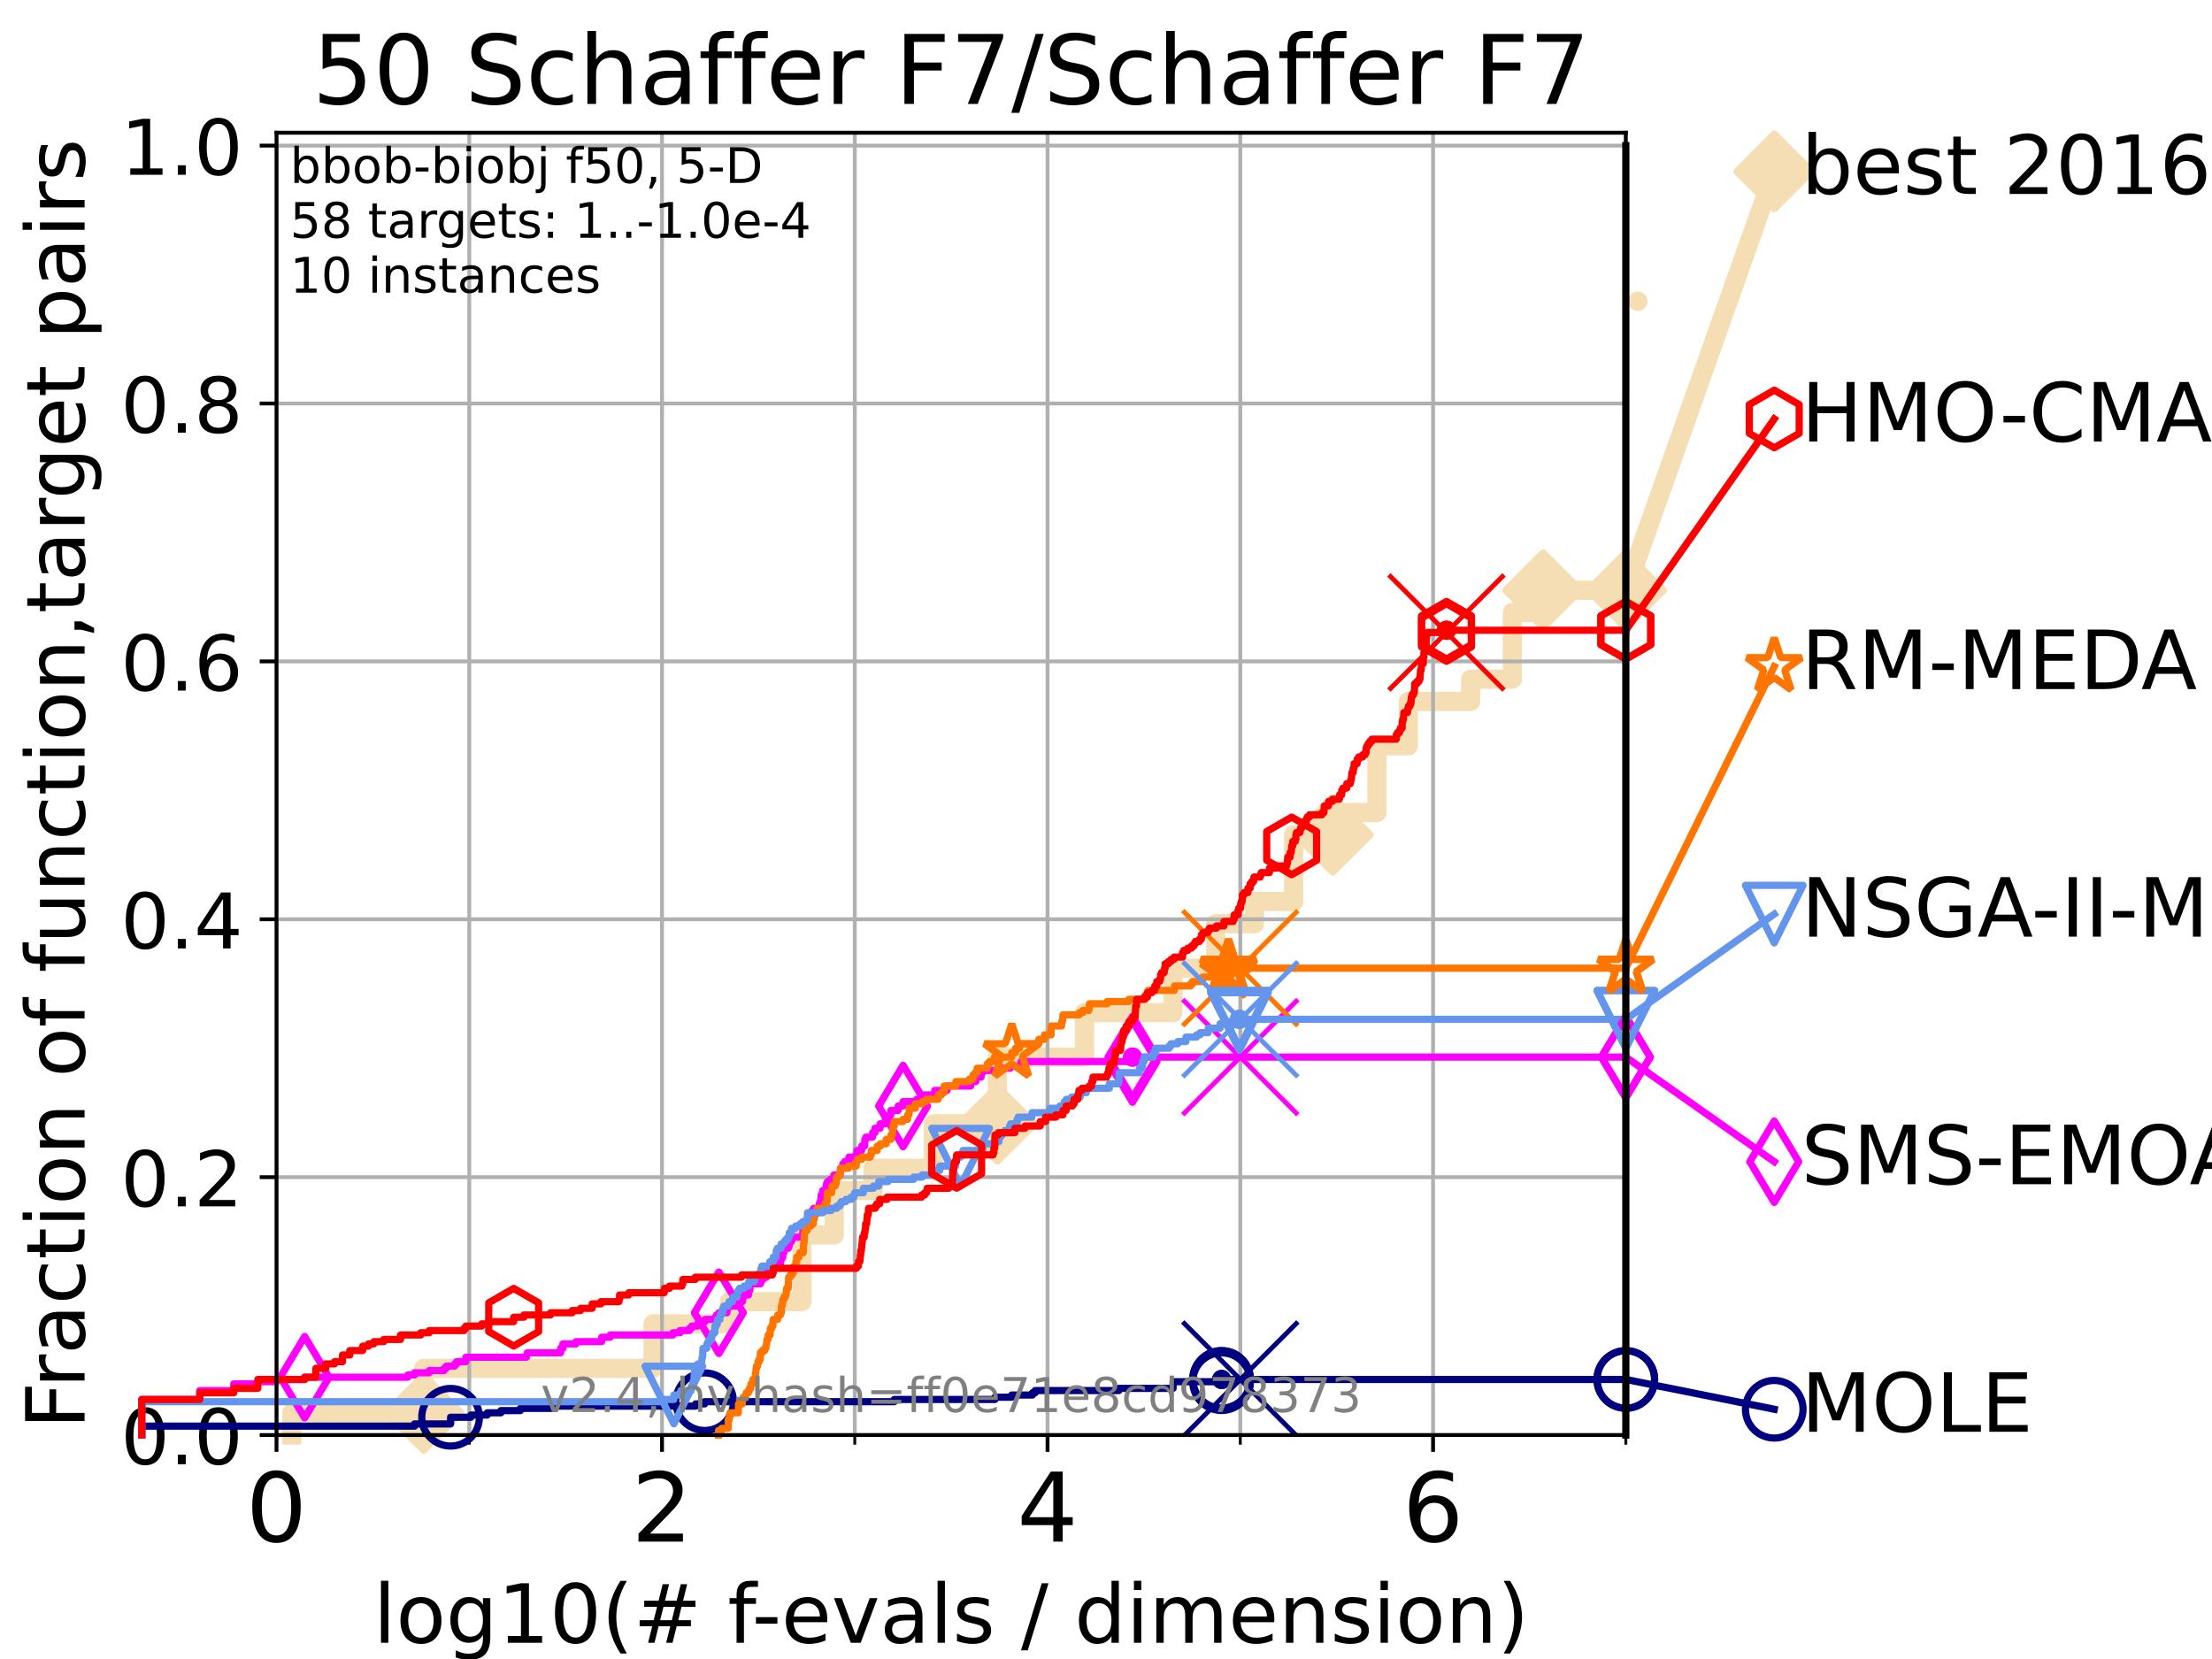 <?xml version="1.0" encoding="utf-8" standalone="no"?>
<!DOCTYPE svg PUBLIC "-//W3C//DTD SVG 1.1//EN"
  "http://www.w3.org/Graphics/SVG/1.1/DTD/svg11.dtd">
<!-- Created with matplotlib (https://matplotlib.org/) -->
<svg height="345.6pt" version="1.1" viewBox="0 0 460.8 345.6" width="460.8pt" xmlns="http://www.w3.org/2000/svg" xmlns:xlink="http://www.w3.org/1999/xlink">
 <defs>
  <style type="text/css">*{stroke-linecap:butt;stroke-linejoin:round;}</style>
 </defs>
 <g id="figure_1">
  <g id="patch_1">
   <path d="M 0 345.6 
L 460.8 345.6 
L 460.8 0 
L 0 0 
z
" style="fill:#ffffff;"/>
  </g>
  <g id="axes_1">
   <g id="patch_2">
    <path d="M 57.6 298.944 
L 338.688 298.944 
L 338.688 27.648 
L 57.6 27.648 
z
" style="fill:#ffffff;"/>
   </g>
   <g id="line2d_1">
    <path d="M 60.78 298.944 
L 60.78 294.313 
L 88.256 294.313 
L 88.256 285.05 
L 136.035 285.05 
L 136.035 275.788 
L 151.928 275.788 
L 151.928 271.157 
L 167.06 271.157 
L 167.06 257.263 
L 173.791 257.263 
L 173.791 248.001 
L 181.888 248.001 
L 181.888 243.37 
L 194.457 243.37 
L 194.457 234.107 
L 207.774 234.107 
L 207.774 220.214 
L 225.929 220.214 
L 225.929 210.951 
L 244.34 210.951 
L 244.34 201.689 
L 253.249 201.689 
L 253.249 192.426 
L 261.346 192.426 
L 261.346 187.795 
L 269.49 187.795 
L 269.49 173.901 
L 277.645 173.901 
L 277.645 169.27 
L 286.84 169.27 
L 286.84 155.377 
L 293.379 155.377 
L 293.379 146.114 
L 306.355 146.114 
L 306.355 141.483 
L 315.055 141.483 
L 315.055 127.589 
L 321.456 127.589 
L 321.456 122.958 
L 338.688 122.958 
" style="fill:none;stroke:#f5deb3;stroke-linecap:square;stroke-width:4;"/>
   </g>
   <g id="line2d_2">
    <defs>
     <path d="M -0 7.778 
L 7.778 0 
L 0 -7.778 
L -7.778 -0 
z
" id="m773b522588" style="stroke:#f5deb3;stroke-linejoin:miter;stroke-width:1.5;"/>
    </defs>
    <g>
     <use style="fill:#f5deb3;stroke:#f5deb3;stroke-linejoin:miter;stroke-width:1.5;" x="88.256" xlink:href="#m773b522588" y="294.313"/>
     <use style="fill:#f5deb3;stroke:#f5deb3;stroke-linejoin:miter;stroke-width:1.5;" x="207.774" xlink:href="#m773b522588" y="234.107"/>
     <use style="fill:#f5deb3;stroke:#f5deb3;stroke-linejoin:miter;stroke-width:1.5;" x="277.645" xlink:href="#m773b522588" y="173.901"/>
     <use style="fill:#f5deb3;stroke:#f5deb3;stroke-linejoin:miter;stroke-width:1.5;" x="321.456" xlink:href="#m773b522588" y="122.958"/>
     <use style="fill:#f5deb3;stroke:#f5deb3;stroke-linejoin:miter;stroke-width:1.5;" x="338.688" xlink:href="#m773b522588" y="122.958"/>
    </g>
   </g>
   <g id="line2d_3">
    <path style="fill:none;stroke:#f5deb3;stroke-linecap:square;stroke-width:4;"/>
    <g/>
   </g>
   <g id="line2d_4">
    <path d="M 338.688 122.958 
L 369.608 35.706 
" style="fill:none;stroke:#f5deb3;stroke-linecap:square;stroke-width:4;"/>
    <g>
     <use style="fill:#f5deb3;stroke:#f5deb3;stroke-linejoin:miter;stroke-width:1.5;" x="338.688" xlink:href="#m773b522588" y="122.958"/>
     <use style="fill:#f5deb3;stroke:#f5deb3;stroke-linejoin:miter;stroke-width:1.5;" x="369.608" xlink:href="#m773b522588" y="35.706"/>
    </g>
   </g>
   <g id="matplotlib.axis_1">
    <g id="xtick_1">
     <g id="line2d_5">
      <path clip-path="url(#p40a6448d0f)" d="M 57.6 298.944 
L 57.6 27.648 
" style="fill:none;stroke:#b0b0b0;stroke-linecap:square;stroke-width:0.8;"/>
     </g>
     <g id="line2d_6">
      <defs>
       <path d="M 0 0 
L 0 3.5 
" id="maab8ee2556" style="stroke:#000000;stroke-width:0.8;"/>
      </defs>
      <g>
       <use style="stroke:#000000;stroke-width:0.8;" x="57.6" xlink:href="#maab8ee2556" y="298.944"/>
      </g>
     </g>
     <g id="text_1">
      <!-- 0 -->
      <g transform="translate(51.237 321.141)scale(0.2 -0.2)">
       <defs>
        <path d="M 31.781 66.406 
Q 24.172 66.406 20.328 58.906 
Q 16.5 51.422 16.5 36.375 
Q 16.5 21.391 20.328 13.891 
Q 24.172 6.391 31.781 6.391 
Q 39.453 6.391 43.281 13.891 
Q 47.125 21.391 47.125 36.375 
Q 47.125 51.422 43.281 58.906 
Q 39.453 66.406 31.781 66.406 
z
M 31.781 74.219 
Q 44.047 74.219 50.516 64.516 
Q 56.984 54.828 56.984 36.375 
Q 56.984 17.969 50.516 8.266 
Q 44.047 -1.422 31.781 -1.422 
Q 19.531 -1.422 13.062 8.266 
Q 6.594 17.969 6.594 36.375 
Q 6.594 54.828 13.062 64.516 
Q 19.531 74.219 31.781 74.219 
z
" id="DejaVuSans-48"/>
       </defs>
       <use xlink:href="#DejaVuSans-48"/>
      </g>
     </g>
    </g>
    <g id="xtick_2">
     <g id="line2d_7">
      <path clip-path="url(#p40a6448d0f)" d="M 137.911 298.944 
L 137.911 27.648 
" style="fill:none;stroke:#b0b0b0;stroke-linecap:square;stroke-width:0.8;"/>
     </g>
     <g id="line2d_8">
      <g>
       <use style="stroke:#000000;stroke-width:0.8;" x="137.911" xlink:href="#maab8ee2556" y="298.944"/>
      </g>
     </g>
     <g id="text_2">
      <!-- 2 -->
      <g transform="translate(131.548 321.141)scale(0.2 -0.2)">
       <defs>
        <path d="M 19.188 8.297 
L 53.609 8.297 
L 53.609 0 
L 7.328 0 
L 7.328 8.297 
Q 12.938 14.109 22.625 23.891 
Q 32.328 33.688 34.812 36.531 
Q 39.547 41.844 41.422 45.531 
Q 43.312 49.219 43.312 52.781 
Q 43.312 58.594 39.234 62.25 
Q 35.156 65.922 28.609 65.922 
Q 23.969 65.922 18.812 64.312 
Q 13.672 62.703 7.812 59.422 
L 7.812 69.391 
Q 13.766 71.781 18.938 73 
Q 24.125 74.219 28.422 74.219 
Q 39.75 74.219 46.484 68.547 
Q 53.219 62.891 53.219 53.422 
Q 53.219 48.922 51.531 44.891 
Q 49.859 40.875 45.406 35.406 
Q 44.188 33.984 37.641 27.219 
Q 31.109 20.453 19.188 8.297 
z
" id="DejaVuSans-50"/>
       </defs>
       <use xlink:href="#DejaVuSans-50"/>
      </g>
     </g>
    </g>
    <g id="xtick_3">
     <g id="line2d_9">
      <path clip-path="url(#p40a6448d0f)" d="M 218.222 298.944 
L 218.222 27.648 
" style="fill:none;stroke:#b0b0b0;stroke-linecap:square;stroke-width:0.8;"/>
     </g>
     <g id="line2d_10">
      <g>
       <use style="stroke:#000000;stroke-width:0.8;" x="218.222" xlink:href="#maab8ee2556" y="298.944"/>
      </g>
     </g>
     <g id="text_3">
      <!-- 4 -->
      <g transform="translate(211.859 321.141)scale(0.2 -0.2)">
       <defs>
        <path d="M 37.797 64.312 
L 12.891 25.391 
L 37.797 25.391 
z
M 35.203 72.906 
L 47.609 72.906 
L 47.609 25.391 
L 58.016 25.391 
L 58.016 17.188 
L 47.609 17.188 
L 47.609 0 
L 37.797 0 
L 37.797 17.188 
L 4.891 17.188 
L 4.891 26.703 
z
" id="DejaVuSans-52"/>
       </defs>
       <use xlink:href="#DejaVuSans-52"/>
      </g>
     </g>
    </g>
    <g id="xtick_4">
     <g id="line2d_11">
      <path clip-path="url(#p40a6448d0f)" d="M 298.533 298.944 
L 298.533 27.648 
" style="fill:none;stroke:#b0b0b0;stroke-linecap:square;stroke-width:0.8;"/>
     </g>
     <g id="line2d_12">
      <g>
       <use style="stroke:#000000;stroke-width:0.8;" x="298.533" xlink:href="#maab8ee2556" y="298.944"/>
      </g>
     </g>
     <g id="text_4">
      <!-- 6 -->
      <g transform="translate(292.17 321.141)scale(0.2 -0.2)">
       <defs>
        <path d="M 33.016 40.375 
Q 26.375 40.375 22.484 35.828 
Q 18.609 31.297 18.609 23.391 
Q 18.609 15.531 22.484 10.953 
Q 26.375 6.391 33.016 6.391 
Q 39.656 6.391 43.531 10.953 
Q 47.406 15.531 47.406 23.391 
Q 47.406 31.297 43.531 35.828 
Q 39.656 40.375 33.016 40.375 
z
M 52.594 71.297 
L 52.594 62.312 
Q 48.875 64.062 45.094 64.984 
Q 41.312 65.922 37.594 65.922 
Q 27.828 65.922 22.672 59.328 
Q 17.531 52.734 16.797 39.406 
Q 19.672 43.656 24.016 45.922 
Q 28.375 48.188 33.594 48.188 
Q 44.578 48.188 50.953 41.516 
Q 57.328 34.859 57.328 23.391 
Q 57.328 12.156 50.688 5.359 
Q 44.047 -1.422 33.016 -1.422 
Q 20.359 -1.422 13.672 8.266 
Q 6.984 17.969 6.984 36.375 
Q 6.984 53.656 15.188 63.938 
Q 23.391 74.219 37.203 74.219 
Q 40.922 74.219 44.703 73.484 
Q 48.484 72.75 52.594 71.297 
z
" id="DejaVuSans-54"/>
       </defs>
       <use xlink:href="#DejaVuSans-54"/>
      </g>
     </g>
    </g>
    <g id="xtick_5">
     <g id="line2d_13">
      <path clip-path="url(#p40a6448d0f)" d="M 97.755 298.944 
L 97.755 27.648 
" style="fill:none;stroke:#b0b0b0;stroke-linecap:square;stroke-width:0.8;"/>
     </g>
     <g id="line2d_14">
      <defs>
       <path d="M 0 0 
L 0 2 
" id="m8d462c623a" style="stroke:#000000;stroke-width:0.6;"/>
      </defs>
      <g>
       <use style="stroke:#000000;stroke-width:0.6;" x="97.755" xlink:href="#m8d462c623a" y="298.944"/>
      </g>
     </g>
    </g>
    <g id="xtick_6">
     <g id="line2d_15">
      <path clip-path="url(#p40a6448d0f)" d="M 178.066 298.944 
L 178.066 27.648 
" style="fill:none;stroke:#b0b0b0;stroke-linecap:square;stroke-width:0.8;"/>
     </g>
     <g id="line2d_16">
      <g>
       <use style="stroke:#000000;stroke-width:0.6;" x="178.066" xlink:href="#m8d462c623a" y="298.944"/>
      </g>
     </g>
    </g>
    <g id="xtick_7">
     <g id="line2d_17">
      <path clip-path="url(#p40a6448d0f)" d="M 258.377 298.944 
L 258.377 27.648 
" style="fill:none;stroke:#b0b0b0;stroke-linecap:square;stroke-width:0.8;"/>
     </g>
     <g id="line2d_18">
      <g>
       <use style="stroke:#000000;stroke-width:0.6;" x="258.377" xlink:href="#m8d462c623a" y="298.944"/>
      </g>
     </g>
    </g>
    <g id="xtick_8">
     <g id="line2d_19">
      <path clip-path="url(#p40a6448d0f)" d="M 338.688 298.944 
L 338.688 27.648 
" style="fill:none;stroke:#b0b0b0;stroke-linecap:square;stroke-width:0.8;"/>
     </g>
     <g id="line2d_20">
      <g>
       <use style="stroke:#000000;stroke-width:0.6;" x="338.688" xlink:href="#m8d462c623a" y="298.944"/>
      </g>
     </g>
    </g>
    <g id="text_5">
     <!-- log10(# f-evals / dimension) -->
     <g transform="translate(77.764 342.218)scale(0.17 -0.17)">
      <defs>
       <path d="M 9.422 75.984 
L 18.406 75.984 
L 18.406 0 
L 9.422 0 
z
" id="DejaVuSans-108"/>
       <path d="M 30.609 48.391 
Q 23.391 48.391 19.188 42.75 
Q 14.984 37.109 14.984 27.297 
Q 14.984 17.484 19.156 11.844 
Q 23.344 6.203 30.609 6.203 
Q 37.797 6.203 41.984 11.859 
Q 46.188 17.531 46.188 27.297 
Q 46.188 37.016 41.984 42.703 
Q 37.797 48.391 30.609 48.391 
z
M 30.609 56 
Q 42.328 56 49.016 48.375 
Q 55.719 40.766 55.719 27.297 
Q 55.719 13.875 49.016 6.219 
Q 42.328 -1.422 30.609 -1.422 
Q 18.844 -1.422 12.172 6.219 
Q 5.516 13.875 5.516 27.297 
Q 5.516 40.766 12.172 48.375 
Q 18.844 56 30.609 56 
z
" id="DejaVuSans-111"/>
       <path d="M 45.406 27.984 
Q 45.406 37.75 41.375 43.109 
Q 37.359 48.484 30.078 48.484 
Q 22.859 48.484 18.828 43.109 
Q 14.797 37.75 14.797 27.984 
Q 14.797 18.266 18.828 12.891 
Q 22.859 7.516 30.078 7.516 
Q 37.359 7.516 41.375 12.891 
Q 45.406 18.266 45.406 27.984 
z
M 54.391 6.781 
Q 54.391 -7.172 48.188 -13.984 
Q 42 -20.797 29.203 -20.797 
Q 24.469 -20.797 20.266 -20.094 
Q 16.062 -19.391 12.109 -17.922 
L 12.109 -9.188 
Q 16.062 -11.328 19.922 -12.344 
Q 23.781 -13.375 27.781 -13.375 
Q 36.625 -13.375 41.016 -8.766 
Q 45.406 -4.156 45.406 5.172 
L 45.406 9.625 
Q 42.625 4.781 38.281 2.391 
Q 33.938 0 27.875 0 
Q 17.828 0 11.672 7.656 
Q 5.516 15.328 5.516 27.984 
Q 5.516 40.672 11.672 48.328 
Q 17.828 56 27.875 56 
Q 33.938 56 38.281 53.609 
Q 42.625 51.219 45.406 46.391 
L 45.406 54.688 
L 54.391 54.688 
z
" id="DejaVuSans-103"/>
       <path d="M 12.406 8.297 
L 28.516 8.297 
L 28.516 63.922 
L 10.984 60.406 
L 10.984 69.391 
L 28.422 72.906 
L 38.281 72.906 
L 38.281 8.297 
L 54.391 8.297 
L 54.391 0 
L 12.406 0 
z
" id="DejaVuSans-49"/>
       <path d="M 31 75.875 
Q 24.469 64.656 21.281 53.656 
Q 18.109 42.672 18.109 31.391 
Q 18.109 20.125 21.312 9.062 
Q 24.516 -2 31 -13.188 
L 23.188 -13.188 
Q 15.875 -1.703 12.234 9.375 
Q 8.594 20.453 8.594 31.391 
Q 8.594 42.281 12.203 53.312 
Q 15.828 64.359 23.188 75.875 
z
" id="DejaVuSans-40"/>
       <path d="M 51.125 44 
L 36.922 44 
L 32.812 27.688 
L 47.125 27.688 
z
M 43.797 71.781 
L 38.719 51.516 
L 52.984 51.516 
L 58.109 71.781 
L 65.922 71.781 
L 60.891 51.516 
L 76.125 51.516 
L 76.125 44 
L 58.984 44 
L 54.984 27.688 
L 70.516 27.688 
L 70.516 20.219 
L 53.078 20.219 
L 48 0 
L 40.188 0 
L 45.219 20.219 
L 30.906 20.219 
L 25.875 0 
L 18.016 0 
L 23.094 20.219 
L 7.719 20.219 
L 7.719 27.688 
L 24.906 27.688 
L 29 44 
L 13.281 44 
L 13.281 51.516 
L 30.906 51.516 
L 35.891 71.781 
z
" id="DejaVuSans-35"/>
       <path id="DejaVuSans-32"/>
       <path d="M 37.109 75.984 
L 37.109 68.5 
L 28.516 68.5 
Q 23.688 68.5 21.797 66.547 
Q 19.922 64.594 19.922 59.516 
L 19.922 54.688 
L 34.719 54.688 
L 34.719 47.703 
L 19.922 47.703 
L 19.922 0 
L 10.891 0 
L 10.891 47.703 
L 2.297 47.703 
L 2.297 54.688 
L 10.891 54.688 
L 10.891 58.5 
Q 10.891 67.625 15.141 71.797 
Q 19.391 75.984 28.609 75.984 
z
" id="DejaVuSans-102"/>
       <path d="M 4.891 31.391 
L 31.203 31.391 
L 31.203 23.391 
L 4.891 23.391 
z
" id="DejaVuSans-45"/>
       <path d="M 56.203 29.594 
L 56.203 25.203 
L 14.891 25.203 
Q 15.484 15.922 20.484 11.062 
Q 25.484 6.203 34.422 6.203 
Q 39.594 6.203 44.453 7.469 
Q 49.312 8.734 54.109 11.281 
L 54.109 2.781 
Q 49.266 0.734 44.188 -0.344 
Q 39.109 -1.422 33.891 -1.422 
Q 20.797 -1.422 13.156 6.188 
Q 5.516 13.812 5.516 26.812 
Q 5.516 40.234 12.766 48.109 
Q 20.016 56 32.328 56 
Q 43.359 56 49.781 48.891 
Q 56.203 41.797 56.203 29.594 
z
M 47.219 32.234 
Q 47.125 39.594 43.094 43.984 
Q 39.062 48.391 32.422 48.391 
Q 24.906 48.391 20.391 44.141 
Q 15.875 39.891 15.188 32.172 
z
" id="DejaVuSans-101"/>
       <path d="M 2.984 54.688 
L 12.5 54.688 
L 29.594 8.797 
L 46.688 54.688 
L 56.203 54.688 
L 35.688 0 
L 23.484 0 
z
" id="DejaVuSans-118"/>
       <path d="M 34.281 27.484 
Q 23.391 27.484 19.188 25 
Q 14.984 22.516 14.984 16.5 
Q 14.984 11.719 18.141 8.906 
Q 21.297 6.109 26.703 6.109 
Q 34.188 6.109 38.703 11.406 
Q 43.219 16.703 43.219 25.484 
L 43.219 27.484 
z
M 52.203 31.203 
L 52.203 0 
L 43.219 0 
L 43.219 8.297 
Q 40.141 3.328 35.547 0.953 
Q 30.953 -1.422 24.312 -1.422 
Q 15.922 -1.422 10.953 3.297 
Q 6 8.016 6 15.922 
Q 6 25.141 12.172 29.828 
Q 18.359 34.516 30.609 34.516 
L 43.219 34.516 
L 43.219 35.406 
Q 43.219 41.609 39.141 45 
Q 35.062 48.391 27.688 48.391 
Q 23 48.391 18.547 47.266 
Q 14.109 46.141 10.016 43.891 
L 10.016 52.203 
Q 14.938 54.109 19.578 55.047 
Q 24.219 56 28.609 56 
Q 40.484 56 46.344 49.844 
Q 52.203 43.703 52.203 31.203 
z
" id="DejaVuSans-97"/>
       <path d="M 44.281 53.078 
L 44.281 44.578 
Q 40.484 46.531 36.375 47.5 
Q 32.281 48.484 27.875 48.484 
Q 21.188 48.484 17.844 46.438 
Q 14.5 44.391 14.5 40.281 
Q 14.5 37.156 16.891 35.375 
Q 19.281 33.594 26.516 31.984 
L 29.594 31.297 
Q 39.156 29.25 43.188 25.516 
Q 47.219 21.781 47.219 15.094 
Q 47.219 7.469 41.188 3.016 
Q 35.156 -1.422 24.609 -1.422 
Q 20.219 -1.422 15.453 -0.562 
Q 10.688 0.297 5.422 2 
L 5.422 11.281 
Q 10.406 8.688 15.234 7.391 
Q 20.062 6.109 24.812 6.109 
Q 31.156 6.109 34.562 8.281 
Q 37.984 10.453 37.984 14.406 
Q 37.984 18.062 35.516 20.016 
Q 33.062 21.969 24.703 23.781 
L 21.578 24.516 
Q 13.234 26.266 9.516 29.906 
Q 5.812 33.547 5.812 39.891 
Q 5.812 47.609 11.281 51.797 
Q 16.75 56 26.812 56 
Q 31.781 56 36.172 55.266 
Q 40.578 54.547 44.281 53.078 
z
" id="DejaVuSans-115"/>
       <path d="M 25.391 72.906 
L 33.688 72.906 
L 8.297 -9.281 
L 0 -9.281 
z
" id="DejaVuSans-47"/>
       <path d="M 45.406 46.391 
L 45.406 75.984 
L 54.391 75.984 
L 54.391 0 
L 45.406 0 
L 45.406 8.203 
Q 42.578 3.328 38.25 0.953 
Q 33.938 -1.422 27.875 -1.422 
Q 17.969 -1.422 11.734 6.484 
Q 5.516 14.406 5.516 27.297 
Q 5.516 40.188 11.734 48.094 
Q 17.969 56 27.875 56 
Q 33.938 56 38.25 53.625 
Q 42.578 51.266 45.406 46.391 
z
M 14.797 27.297 
Q 14.797 17.391 18.875 11.75 
Q 22.953 6.109 30.078 6.109 
Q 37.203 6.109 41.297 11.75 
Q 45.406 17.391 45.406 27.297 
Q 45.406 37.203 41.297 42.844 
Q 37.203 48.484 30.078 48.484 
Q 22.953 48.484 18.875 42.844 
Q 14.797 37.203 14.797 27.297 
z
" id="DejaVuSans-100"/>
       <path d="M 9.422 54.688 
L 18.406 54.688 
L 18.406 0 
L 9.422 0 
z
M 9.422 75.984 
L 18.406 75.984 
L 18.406 64.594 
L 9.422 64.594 
z
" id="DejaVuSans-105"/>
       <path d="M 52 44.188 
Q 55.375 50.25 60.062 53.125 
Q 64.75 56 71.094 56 
Q 79.641 56 84.281 50.016 
Q 88.922 44.047 88.922 33.016 
L 88.922 0 
L 79.891 0 
L 79.891 32.719 
Q 79.891 40.578 77.094 44.375 
Q 74.312 48.188 68.609 48.188 
Q 61.625 48.188 57.562 43.547 
Q 53.516 38.922 53.516 30.906 
L 53.516 0 
L 44.484 0 
L 44.484 32.719 
Q 44.484 40.625 41.703 44.406 
Q 38.922 48.188 33.109 48.188 
Q 26.219 48.188 22.156 43.531 
Q 18.109 38.875 18.109 30.906 
L 18.109 0 
L 9.078 0 
L 9.078 54.688 
L 18.109 54.688 
L 18.109 46.188 
Q 21.188 51.219 25.484 53.609 
Q 29.781 56 35.688 56 
Q 41.656 56 45.828 52.969 
Q 50 49.953 52 44.188 
z
" id="DejaVuSans-109"/>
       <path d="M 54.891 33.016 
L 54.891 0 
L 45.906 0 
L 45.906 32.719 
Q 45.906 40.484 42.875 44.328 
Q 39.844 48.188 33.797 48.188 
Q 26.516 48.188 22.312 43.547 
Q 18.109 38.922 18.109 30.906 
L 18.109 0 
L 9.078 0 
L 9.078 54.688 
L 18.109 54.688 
L 18.109 46.188 
Q 21.344 51.125 25.703 53.562 
Q 30.078 56 35.797 56 
Q 45.219 56 50.047 50.172 
Q 54.891 44.344 54.891 33.016 
z
" id="DejaVuSans-110"/>
       <path d="M 8.016 75.875 
L 15.828 75.875 
Q 23.141 64.359 26.781 53.312 
Q 30.422 42.281 30.422 31.391 
Q 30.422 20.453 26.781 9.375 
Q 23.141 -1.703 15.828 -13.188 
L 8.016 -13.188 
Q 14.5 -2 17.703 9.062 
Q 20.906 20.125 20.906 31.391 
Q 20.906 42.672 17.703 53.656 
Q 14.5 64.656 8.016 75.875 
z
" id="DejaVuSans-41"/>
      </defs>
      <use xlink:href="#DejaVuSans-108"/>
      <use x="27.783" xlink:href="#DejaVuSans-111"/>
      <use x="88.965" xlink:href="#DejaVuSans-103"/>
      <use x="152.441" xlink:href="#DejaVuSans-49"/>
      <use x="216.064" xlink:href="#DejaVuSans-48"/>
      <use x="279.688" xlink:href="#DejaVuSans-40"/>
      <use x="318.701" xlink:href="#DejaVuSans-35"/>
      <use x="402.49" xlink:href="#DejaVuSans-32"/>
      <use x="434.277" xlink:href="#DejaVuSans-102"/>
      <use x="463.982" xlink:href="#DejaVuSans-45"/>
      <use x="500.066" xlink:href="#DejaVuSans-101"/>
      <use x="561.59" xlink:href="#DejaVuSans-118"/>
      <use x="620.77" xlink:href="#DejaVuSans-97"/>
      <use x="682.049" xlink:href="#DejaVuSans-108"/>
      <use x="709.832" xlink:href="#DejaVuSans-115"/>
      <use x="761.932" xlink:href="#DejaVuSans-32"/>
      <use x="793.719" xlink:href="#DejaVuSans-47"/>
      <use x="827.41" xlink:href="#DejaVuSans-32"/>
      <use x="859.197" xlink:href="#DejaVuSans-100"/>
      <use x="922.674" xlink:href="#DejaVuSans-105"/>
      <use x="950.457" xlink:href="#DejaVuSans-109"/>
      <use x="1047.869" xlink:href="#DejaVuSans-101"/>
      <use x="1109.393" xlink:href="#DejaVuSans-110"/>
      <use x="1172.771" xlink:href="#DejaVuSans-115"/>
      <use x="1224.871" xlink:href="#DejaVuSans-105"/>
      <use x="1252.654" xlink:href="#DejaVuSans-111"/>
      <use x="1313.836" xlink:href="#DejaVuSans-110"/>
      <use x="1377.215" xlink:href="#DejaVuSans-41"/>
     </g>
    </g>
   </g>
   <g id="matplotlib.axis_2">
    <g id="ytick_1">
     <g id="line2d_21">
      <path clip-path="url(#p40a6448d0f)" d="M 57.6 298.944 
L 338.688 298.944 
" style="fill:none;stroke:#b0b0b0;stroke-linecap:square;stroke-width:0.8;"/>
     </g>
     <g id="line2d_22">
      <defs>
       <path d="M 0 0 
L -3.5 0 
" id="m3c24c37f09" style="stroke:#000000;stroke-width:0.8;"/>
      </defs>
      <g>
       <use style="stroke:#000000;stroke-width:0.8;" x="57.6" xlink:href="#m3c24c37f09" y="298.944"/>
      </g>
     </g>
     <g id="text_6">
      <!-- 0.0 -->
      <g transform="translate(25.155 305.023)scale(0.16 -0.16)">
       <defs>
        <path d="M 10.688 12.406 
L 21 12.406 
L 21 0 
L 10.688 0 
z
" id="DejaVuSans-46"/>
       </defs>
       <use xlink:href="#DejaVuSans-48"/>
       <use x="63.623" xlink:href="#DejaVuSans-46"/>
       <use x="95.41" xlink:href="#DejaVuSans-48"/>
      </g>
     </g>
    </g>
    <g id="ytick_2">
     <g id="line2d_23">
      <path clip-path="url(#p40a6448d0f)" d="M 57.6 245.222 
L 338.688 245.222 
" style="fill:none;stroke:#b0b0b0;stroke-linecap:square;stroke-width:0.8;"/>
     </g>
     <g id="line2d_24">
      <g>
       <use style="stroke:#000000;stroke-width:0.8;" x="57.6" xlink:href="#m3c24c37f09" y="245.222"/>
      </g>
     </g>
     <g id="text_7">
      <!-- 0.2 -->
      <g transform="translate(25.155 251.301)scale(0.16 -0.16)">
       <use xlink:href="#DejaVuSans-48"/>
       <use x="63.623" xlink:href="#DejaVuSans-46"/>
       <use x="95.41" xlink:href="#DejaVuSans-50"/>
      </g>
     </g>
    </g>
    <g id="ytick_3">
     <g id="line2d_25">
      <path clip-path="url(#p40a6448d0f)" d="M 57.6 191.5 
L 338.688 191.5 
" style="fill:none;stroke:#b0b0b0;stroke-linecap:square;stroke-width:0.8;"/>
     </g>
     <g id="line2d_26">
      <g>
       <use style="stroke:#000000;stroke-width:0.8;" x="57.6" xlink:href="#m3c24c37f09" y="191.5"/>
      </g>
     </g>
     <g id="text_8">
      <!-- 0.4 -->
      <g transform="translate(25.155 197.579)scale(0.16 -0.16)">
       <use xlink:href="#DejaVuSans-48"/>
       <use x="63.623" xlink:href="#DejaVuSans-46"/>
       <use x="95.41" xlink:href="#DejaVuSans-52"/>
      </g>
     </g>
    </g>
    <g id="ytick_4">
     <g id="line2d_27">
      <path clip-path="url(#p40a6448d0f)" d="M 57.6 137.778 
L 338.688 137.778 
" style="fill:none;stroke:#b0b0b0;stroke-linecap:square;stroke-width:0.8;"/>
     </g>
     <g id="line2d_28">
      <g>
       <use style="stroke:#000000;stroke-width:0.8;" x="57.6" xlink:href="#m3c24c37f09" y="137.778"/>
      </g>
     </g>
     <g id="text_9">
      <!-- 0.6 -->
      <g transform="translate(25.155 143.857)scale(0.16 -0.16)">
       <use xlink:href="#DejaVuSans-48"/>
       <use x="63.623" xlink:href="#DejaVuSans-46"/>
       <use x="95.41" xlink:href="#DejaVuSans-54"/>
      </g>
     </g>
    </g>
    <g id="ytick_5">
     <g id="line2d_29">
      <path clip-path="url(#p40a6448d0f)" d="M 57.6 84.056 
L 338.688 84.056 
" style="fill:none;stroke:#b0b0b0;stroke-linecap:square;stroke-width:0.8;"/>
     </g>
     <g id="line2d_30">
      <g>
       <use style="stroke:#000000;stroke-width:0.8;" x="57.6" xlink:href="#m3c24c37f09" y="84.056"/>
      </g>
     </g>
     <g id="text_10">
      <!-- 0.8 -->
      <g transform="translate(25.155 90.135)scale(0.16 -0.16)">
       <defs>
        <path d="M 31.781 34.625 
Q 24.75 34.625 20.719 30.859 
Q 16.703 27.094 16.703 20.516 
Q 16.703 13.922 20.719 10.156 
Q 24.75 6.391 31.781 6.391 
Q 38.812 6.391 42.859 10.172 
Q 46.922 13.969 46.922 20.516 
Q 46.922 27.094 42.891 30.859 
Q 38.875 34.625 31.781 34.625 
z
M 21.922 38.812 
Q 15.578 40.375 12.031 44.719 
Q 8.5 49.078 8.5 55.328 
Q 8.5 64.062 14.719 69.141 
Q 20.953 74.219 31.781 74.219 
Q 42.672 74.219 48.875 69.141 
Q 55.078 64.062 55.078 55.328 
Q 55.078 49.078 51.531 44.719 
Q 48 40.375 41.703 38.812 
Q 48.828 37.156 52.797 32.312 
Q 56.781 27.484 56.781 20.516 
Q 56.781 9.906 50.312 4.234 
Q 43.844 -1.422 31.781 -1.422 
Q 19.734 -1.422 13.25 4.234 
Q 6.781 9.906 6.781 20.516 
Q 6.781 27.484 10.781 32.312 
Q 14.797 37.156 21.922 38.812 
z
M 18.312 54.391 
Q 18.312 48.734 21.844 45.562 
Q 25.391 42.391 31.781 42.391 
Q 38.141 42.391 41.719 45.562 
Q 45.312 48.734 45.312 54.391 
Q 45.312 60.062 41.719 63.234 
Q 38.141 66.406 31.781 66.406 
Q 25.391 66.406 21.844 63.234 
Q 18.312 60.062 18.312 54.391 
z
" id="DejaVuSans-56"/>
       </defs>
       <use xlink:href="#DejaVuSans-48"/>
       <use x="63.623" xlink:href="#DejaVuSans-46"/>
       <use x="95.41" xlink:href="#DejaVuSans-56"/>
      </g>
     </g>
    </g>
    <g id="ytick_6">
     <g id="line2d_31">
      <path clip-path="url(#p40a6448d0f)" d="M 57.6 30.334 
L 338.688 30.334 
" style="fill:none;stroke:#b0b0b0;stroke-linecap:square;stroke-width:0.8;"/>
     </g>
     <g id="line2d_32">
      <g>
       <use style="stroke:#000000;stroke-width:0.8;" x="57.6" xlink:href="#m3c24c37f09" y="30.334"/>
      </g>
     </g>
     <g id="text_11">
      <!-- 1.0 -->
      <g transform="translate(25.155 36.413)scale(0.16 -0.16)">
       <use xlink:href="#DejaVuSans-49"/>
       <use x="63.623" xlink:href="#DejaVuSans-46"/>
       <use x="95.41" xlink:href="#DejaVuSans-48"/>
      </g>
     </g>
    </g>
    <g id="text_12">
     <!-- Fraction of function,target pairs -->
     <g transform="translate(17.62 297.681)rotate(-90)scale(0.17 -0.17)">
      <defs>
       <path d="M 9.812 72.906 
L 51.703 72.906 
L 51.703 64.594 
L 19.672 64.594 
L 19.672 43.109 
L 48.578 43.109 
L 48.578 34.812 
L 19.672 34.812 
L 19.672 0 
L 9.812 0 
z
" id="DejaVuSans-70"/>
       <path d="M 41.109 46.297 
Q 39.594 47.172 37.812 47.578 
Q 36.031 48 33.891 48 
Q 26.266 48 22.188 43.047 
Q 18.109 38.094 18.109 28.812 
L 18.109 0 
L 9.078 0 
L 9.078 54.688 
L 18.109 54.688 
L 18.109 46.188 
Q 20.953 51.172 25.484 53.578 
Q 30.031 56 36.531 56 
Q 37.453 56 38.578 55.875 
Q 39.703 55.766 41.062 55.516 
z
" id="DejaVuSans-114"/>
       <path d="M 48.781 52.594 
L 48.781 44.188 
Q 44.969 46.297 41.141 47.344 
Q 37.312 48.391 33.406 48.391 
Q 24.656 48.391 19.812 42.844 
Q 14.984 37.312 14.984 27.297 
Q 14.984 17.281 19.812 11.734 
Q 24.656 6.203 33.406 6.203 
Q 37.312 6.203 41.141 7.25 
Q 44.969 8.297 48.781 10.406 
L 48.781 2.094 
Q 45.016 0.344 40.984 -0.531 
Q 36.969 -1.422 32.422 -1.422 
Q 20.062 -1.422 12.781 6.344 
Q 5.516 14.109 5.516 27.297 
Q 5.516 40.672 12.859 48.328 
Q 20.219 56 33.016 56 
Q 37.156 56 41.109 55.141 
Q 45.062 54.297 48.781 52.594 
z
" id="DejaVuSans-99"/>
       <path d="M 18.312 70.219 
L 18.312 54.688 
L 36.812 54.688 
L 36.812 47.703 
L 18.312 47.703 
L 18.312 18.016 
Q 18.312 11.328 20.141 9.422 
Q 21.969 7.516 27.594 7.516 
L 36.812 7.516 
L 36.812 0 
L 27.594 0 
Q 17.188 0 13.234 3.875 
Q 9.281 7.766 9.281 18.016 
L 9.281 47.703 
L 2.688 47.703 
L 2.688 54.688 
L 9.281 54.688 
L 9.281 70.219 
z
" id="DejaVuSans-116"/>
       <path d="M 8.5 21.578 
L 8.5 54.688 
L 17.484 54.688 
L 17.484 21.922 
Q 17.484 14.156 20.5 10.266 
Q 23.531 6.391 29.594 6.391 
Q 36.859 6.391 41.078 11.031 
Q 45.312 15.672 45.312 23.688 
L 45.312 54.688 
L 54.297 54.688 
L 54.297 0 
L 45.312 0 
L 45.312 8.406 
Q 42.047 3.422 37.719 1 
Q 33.406 -1.422 27.688 -1.422 
Q 18.266 -1.422 13.375 4.438 
Q 8.5 10.297 8.5 21.578 
z
M 31.109 56 
z
" id="DejaVuSans-117"/>
       <path d="M 11.719 12.406 
L 22.016 12.406 
L 22.016 4 
L 14.016 -11.625 
L 7.719 -11.625 
L 11.719 4 
z
" id="DejaVuSans-44"/>
       <path d="M 18.109 8.203 
L 18.109 -20.797 
L 9.078 -20.797 
L 9.078 54.688 
L 18.109 54.688 
L 18.109 46.391 
Q 20.953 51.266 25.266 53.625 
Q 29.594 56 35.594 56 
Q 45.562 56 51.781 48.094 
Q 58.016 40.188 58.016 27.297 
Q 58.016 14.406 51.781 6.484 
Q 45.562 -1.422 35.594 -1.422 
Q 29.594 -1.422 25.266 0.953 
Q 20.953 3.328 18.109 8.203 
z
M 48.688 27.297 
Q 48.688 37.203 44.609 42.844 
Q 40.531 48.484 33.406 48.484 
Q 26.266 48.484 22.188 42.844 
Q 18.109 37.203 18.109 27.297 
Q 18.109 17.391 22.188 11.75 
Q 26.266 6.109 33.406 6.109 
Q 40.531 6.109 44.609 11.75 
Q 48.688 17.391 48.688 27.297 
z
" id="DejaVuSans-112"/>
      </defs>
      <use xlink:href="#DejaVuSans-70"/>
      <use x="50.27" xlink:href="#DejaVuSans-114"/>
      <use x="91.383" xlink:href="#DejaVuSans-97"/>
      <use x="152.662" xlink:href="#DejaVuSans-99"/>
      <use x="207.643" xlink:href="#DejaVuSans-116"/>
      <use x="246.852" xlink:href="#DejaVuSans-105"/>
      <use x="274.635" xlink:href="#DejaVuSans-111"/>
      <use x="335.816" xlink:href="#DejaVuSans-110"/>
      <use x="399.195" xlink:href="#DejaVuSans-32"/>
      <use x="430.982" xlink:href="#DejaVuSans-111"/>
      <use x="492.164" xlink:href="#DejaVuSans-102"/>
      <use x="527.369" xlink:href="#DejaVuSans-32"/>
      <use x="559.156" xlink:href="#DejaVuSans-102"/>
      <use x="594.361" xlink:href="#DejaVuSans-117"/>
      <use x="657.74" xlink:href="#DejaVuSans-110"/>
      <use x="721.119" xlink:href="#DejaVuSans-99"/>
      <use x="776.1" xlink:href="#DejaVuSans-116"/>
      <use x="815.309" xlink:href="#DejaVuSans-105"/>
      <use x="843.092" xlink:href="#DejaVuSans-111"/>
      <use x="904.273" xlink:href="#DejaVuSans-110"/>
      <use x="967.652" xlink:href="#DejaVuSans-44"/>
      <use x="999.439" xlink:href="#DejaVuSans-116"/>
      <use x="1038.648" xlink:href="#DejaVuSans-97"/>
      <use x="1099.928" xlink:href="#DejaVuSans-114"/>
      <use x="1139.291" xlink:href="#DejaVuSans-103"/>
      <use x="1202.768" xlink:href="#DejaVuSans-101"/>
      <use x="1264.291" xlink:href="#DejaVuSans-116"/>
      <use x="1303.5" xlink:href="#DejaVuSans-32"/>
      <use x="1335.287" xlink:href="#DejaVuSans-112"/>
      <use x="1398.764" xlink:href="#DejaVuSans-97"/>
      <use x="1460.043" xlink:href="#DejaVuSans-105"/>
      <use x="1487.826" xlink:href="#DejaVuSans-114"/>
      <use x="1528.939" xlink:href="#DejaVuSans-115"/>
     </g>
    </g>
   </g>
   <g id="line2d_33">
    <defs>
     <path d="M 0 1.5 
C 0.398 1.5 0.779 1.342 1.061 1.061 
C 1.342 0.779 1.5 0.398 1.5 0 
C 1.5 -0.398 1.342 -0.779 1.061 -1.061 
C 0.779 -1.342 0.398 -1.5 0 -1.5 
C -0.398 -1.5 -0.779 -1.342 -1.061 -1.061 
C -1.342 -0.779 -1.5 -0.398 -1.5 0 
C -1.5 0.398 -1.342 0.779 -1.061 1.061 
C -0.779 1.342 -0.398 1.5 0 1.5 
z
" id="mde65c64050" style="stroke:#f5deb3;"/>
    </defs>
    <g>
     <use style="fill:#f5deb3;stroke:#f5deb3;" x="341.165" xlink:href="#mde65c64050" y="62.753"/>
     <use style="fill:#f5deb3;stroke:#f5deb3;" x="341.165" xlink:href="#mde65c64050" y="62.753"/>
    </g>
   </g>
   <g id="line2d_34">
    <defs>
     <path d="M 0 1.5 
C 0.398 1.5 0.779 1.342 1.061 1.061 
C 1.342 0.779 1.5 0.398 1.5 0 
C 1.5 -0.398 1.342 -0.779 1.061 -1.061 
C 0.779 -1.342 0.398 -1.5 0 -1.5 
C -0.398 -1.5 -0.779 -1.342 -1.061 -1.061 
C -1.342 -0.779 -1.5 -0.398 -1.5 0 
C -1.5 0.398 -1.342 0.779 -1.061 1.061 
C -0.779 1.342 -0.398 1.5 0 1.5 
z
" id="m616021d194" style="stroke:#000080;"/>
    </defs>
    <g>
     <use style="fill:#000080;stroke:#000080;" x="254.477" xlink:href="#m616021d194" y="287.366"/>
     <use style="fill:#000080;stroke:#000080;" x="254.477" xlink:href="#m616021d194" y="287.366"/>
    </g>
   </g>
   <g id="line2d_35">
    <path d="M 29.533 298.944 
L 29.533 297.092 
L 86.351 297.092 
L 86.351 296.628 
L 93.864 296.628 
L 93.864 295.239 
L 98.101 295.239 
L 98.101 294.776 
L 101.507 294.776 
L 101.507 294.313 
L 104.355 294.313 
L 104.355 293.85 
L 108.389 293.85 
L 108.389 293.387 
L 115.586 293.387 
L 115.586 292.923 
L 144.912 292.923 
L 144.912 292.46 
L 146.791 292.46 
L 146.791 291.997 
L 186.282 291.997 
L 186.282 291.534 
L 207.261 291.534 
L 207.261 291.071 
L 210.764 291.071 
L 210.764 290.608 
L 215.077 290.608 
L 215.077 290.145 
L 215.636 290.145 
L 215.636 289.682 
L 233.076 289.682 
L 233.076 289.218 
L 244.376 289.218 
L 244.376 288.292 
L 244.382 288.292 
L 244.382 287.829 
L 254.477 287.829 
L 254.477 287.366 
L 338.688 287.366 
" style="fill:none;stroke:#000080;stroke-linecap:square;stroke-width:1.5;"/>
   </g>
   <g id="line2d_36">
    <defs>
     <path d="M 0 6 
C 1.591 6 3.117 5.368 4.243 4.243 
C 5.368 3.117 6 1.591 6 0 
C 6 -1.591 5.368 -3.117 4.243 -4.243 
C 3.117 -5.368 1.591 -6 0 -6 
C -1.591 -6 -3.117 -5.368 -4.243 -4.243 
C -5.368 -3.117 -6 -1.591 -6 0 
C -6 1.591 -5.368 3.117 -4.243 4.243 
C -3.117 5.368 -1.591 6 0 6 
z
" id="mb604c150d5" style="stroke:#000080;stroke-width:1.5;"/>
    </defs>
    <g>
     <use style="fill-opacity:0;stroke:#000080;stroke-width:1.5;" x="93.864" xlink:href="#mb604c150d5" y="295.239"/>
     <use style="fill-opacity:0;stroke:#000080;stroke-width:1.5;" x="146.791" xlink:href="#mb604c150d5" y="291.997"/>
     <use style="fill-opacity:0;stroke:#000080;stroke-width:1.5;" x="254.477" xlink:href="#mb604c150d5" y="287.829"/>
     <use style="fill-opacity:0;stroke:#000080;stroke-width:1.5;" x="254.477" xlink:href="#mb604c150d5" y="287.366"/>
     <use style="fill-opacity:0;stroke:#000080;stroke-width:1.5;" x="254.477" xlink:href="#mb604c150d5" y="287.366"/>
     <use style="fill-opacity:0;stroke:#000080;stroke-width:1.5;" x="338.688" xlink:href="#mb604c150d5" y="287.366"/>
    </g>
   </g>
   <g id="line2d_37">
    <path style="fill:none;stroke:#000080;stroke-linecap:square;stroke-width:1.5;"/>
    <g/>
   </g>
   <g id="line2d_38">
    <path clip-path="url(#p40a6448d0f)" d="M 258.377 287.366 
" style="fill:none;stroke:#000080;stroke-linecap:square;stroke-width:1.5;"/>
    <defs>
     <path d="M -12 12 
L 12 -12 
M -12 -12 
L 12 12 
" id="m7b00c232c8" style="stroke:#000080;"/>
    </defs>
    <g clip-path="url(#p40a6448d0f)">
     <use style="fill:#000080;stroke:#000080;" x="258.377" xlink:href="#m7b00c232c8" y="287.366"/>
    </g>
   </g>
   <g id="line2d_39">
    <defs>
     <path d="M 0 1.5 
C 0.398 1.5 0.779 1.342 1.061 1.061 
C 1.342 0.779 1.5 0.398 1.5 0 
C 1.5 -0.398 1.342 -0.779 1.061 -1.061 
C 0.779 -1.342 0.398 -1.5 0 -1.5 
C -0.398 -1.5 -0.779 -1.342 -1.061 -1.061 
C -1.342 -0.779 -1.5 -0.398 -1.5 0 
C -1.5 0.398 -1.342 0.779 -1.061 1.061 
C -0.779 1.342 -0.398 1.5 0 1.5 
z
" id="mccdc1aa9fa" style="stroke:#ff00ff;"/>
    </defs>
    <g>
     <use style="fill:#ff00ff;stroke:#ff00ff;" x="235.922" xlink:href="#mccdc1aa9fa" y="220.214"/>
     <use style="fill:#ff00ff;stroke:#ff00ff;" x="235.922" xlink:href="#mccdc1aa9fa" y="220.214"/>
    </g>
   </g>
   <g id="line2d_40">
    <path d="M 29.533 298.944 
L 29.533 291.534 
L 41.621 291.534 
L 41.621 289.682 
L 48.692 289.682 
L 48.692 288.292 
L 53.709 288.292 
L 53.709 287.829 
L 57.6 287.829 
L 57.6 287.366 
L 63.468 287.366 
L 63.468 286.903 
L 84.956 286.903 
L 84.956 286.44 
L 86.351 286.44 
L 86.351 285.977 
L 89.419 285.977 
L 89.419 285.514 
L 92.504 285.514 
L 92.504 285.05 
L 92.969 285.05 
L 92.969 284.587 
L 94.715 284.587 
L 94.715 284.124 
L 95.125 284.124 
L 95.125 283.661 
L 97.044 283.661 
L 97.044 282.735 
L 109.668 282.735 
L 109.668 282.272 
L 109.843 282.272 
L 109.843 281.809 
L 116.798 281.809 
L 116.798 280.882 
L 117.26 280.882 
L 117.26 279.956 
L 119.997 279.956 
L 119.997 279.493 
L 125.328 279.493 
L 125.328 278.567 
L 127.1 278.567 
L 127.1 278.104 
L 140.196 278.104 
L 140.196 277.64 
L 141.662 277.64 
L 141.662 277.177 
L 143.629 277.177 
L 143.629 276.714 
L 144.075 276.714 
L 144.075 276.251 
L 145.282 276.251 
L 145.282 275.788 
L 145.954 275.788 
L 145.954 275.325 
L 146.854 275.325 
L 146.854 274.862 
L 149.012 274.862 
L 149.012 274.399 
L 149.251 274.399 
L 149.251 273.935 
L 149.753 273.935 
L 149.753 273.472 
L 151.438 273.472 
L 151.502 272.546 
L 151.708 272.546 
L 151.708 272.083 
L 153.395 272.083 
L 153.395 271.62 
L 153.89 271.62 
L 153.89 271.157 
L 154.668 271.157 
L 154.668 270.231 
L 154.88 270.231 
L 154.88 269.767 
L 155.941 269.767 
L 155.941 268.841 
L 156.2 268.841 
L 156.285 267.452 
L 158.401 267.452 
L 158.401 266.989 
L 158.626 266.989 
L 158.626 266.526 
L 158.973 266.526 
L 158.973 266.062 
L 159.688 266.062 
L 159.688 265.136 
L 160.055 265.136 
L 160.055 264.673 
L 160.727 264.673 
L 160.727 264.21 
L 161.583 264.21 
L 161.583 263.747 
L 162.534 263.747 
L 162.636 262.357 
L 162.838 262.357 
L 162.838 261.894 
L 163.07 261.894 
L 163.07 260.968 
L 163.299 260.968 
L 163.34 260.042 
L 164.234 260.042 
L 164.234 259.579 
L 164.41 259.579 
L 164.41 258.653 
L 164.884 258.653 
L 164.884 258.189 
L 165.032 258.189 
L 165.032 257.726 
L 167.171 257.726 
L 167.256 256.337 
L 167.353 256.337 
L 167.353 255.874 
L 167.571 255.874 
L 167.666 254.484 
L 168.233 254.484 
L 168.343 253.558 
L 168.877 253.558 
L 168.877 253.095 
L 169.035 253.095 
L 169.035 252.632 
L 169.164 252.632 
L 169.164 252.169 
L 169.52 252.169 
L 169.52 251.706 
L 170.666 251.706 
L 170.666 250.779 
L 170.846 250.779 
L 170.846 250.316 
L 171.014 250.316 
L 171.061 248.927 
L 171.31 248.927 
L 171.371 248.001 
L 172.089 248.001 
L 172.167 246.611 
L 172.366 246.611 
L 172.366 246.148 
L 172.998 246.148 
L 172.998 245.685 
L 173.621 245.685 
L 173.706 244.759 
L 175.005 244.759 
L 175.063 243.37 
L 175.585 243.37 
L 175.585 242.443 
L 175.959 242.443 
L 175.959 241.98 
L 176.846 241.98 
L 176.846 241.054 
L 178.285 241.054 
L 178.285 240.591 
L 178.483 240.591 
L 178.514 239.665 
L 179.499 239.665 
L 179.499 238.738 
L 180.12 238.738 
L 180.164 237.349 
L 180.373 237.349 
L 180.373 236.886 
L 181.773 236.886 
L 181.773 235.96 
L 182.27 235.96 
L 182.27 235.033 
L 183.344 235.033 
L 183.344 234.107 
L 184.433 234.107 
L 184.433 233.181 
L 185.283 233.181 
L 185.302 232.255 
L 185.589 232.255 
L 185.589 231.328 
L 187.107 231.328 
L 187.107 230.402 
L 188.136 230.402 
L 188.136 229.476 
L 190.962 229.476 
L 190.962 229.013 
L 192.563 229.013 
L 192.563 228.087 
L 194.718 228.087 
L 194.718 227.16 
L 197.283 227.16 
L 197.283 226.234 
L 202.208 226.234 
L 202.208 225.308 
L 203.287 225.308 
L 203.287 224.382 
L 204.384 224.382 
L 204.384 223.455 
L 204.732 223.455 
L 204.732 222.992 
L 208.383 222.992 
L 208.383 222.529 
L 210.458 222.529 
L 210.458 222.066 
L 212.7 222.066 
L 212.7 221.14 
L 235.922 221.14 
L 235.922 220.214 
L 338.688 220.214 
L 338.688 220.214 
" style="fill:none;stroke:#ff00ff;stroke-linecap:square;stroke-width:1.5;"/>
   </g>
   <g id="line2d_41">
    <defs>
     <path d="M -0 8.485 
L 5.091 0 
L 0 -8.485 
L -5.091 -0 
z
" id="m6d5c383303" style="stroke:#ff00ff;stroke-linejoin:miter;stroke-width:1.5;"/>
    </defs>
    <g>
     <use style="fill-opacity:0;stroke:#ff00ff;stroke-linejoin:miter;stroke-width:1.5;" x="63.468" xlink:href="#m6d5c383303" y="286.903"/>
     <use style="fill-opacity:0;stroke:#ff00ff;stroke-linejoin:miter;stroke-width:1.5;" x="149.753" xlink:href="#m6d5c383303" y="273.472"/>
     <use style="fill-opacity:0;stroke:#ff00ff;stroke-linejoin:miter;stroke-width:1.5;" x="188.136" xlink:href="#m6d5c383303" y="230.402"/>
     <use style="fill-opacity:0;stroke:#ff00ff;stroke-linejoin:miter;stroke-width:1.5;" x="235.922" xlink:href="#m6d5c383303" y="221.14"/>
     <use style="fill-opacity:0;stroke:#ff00ff;stroke-linejoin:miter;stroke-width:1.5;" x="235.922" xlink:href="#m6d5c383303" y="220.214"/>
     <use style="fill-opacity:0;stroke:#ff00ff;stroke-linejoin:miter;stroke-width:1.5;" x="338.688" xlink:href="#m6d5c383303" y="220.214"/>
    </g>
   </g>
   <g id="line2d_42">
    <path style="fill:none;stroke:#ff00ff;stroke-linecap:square;stroke-width:1.5;"/>
    <g/>
   </g>
   <g id="line2d_43">
    <path clip-path="url(#p40a6448d0f)" d="M 258.377 220.214 
" style="fill:none;stroke:#ff00ff;stroke-linecap:square;stroke-width:1.5;"/>
    <defs>
     <path d="M -12 12 
L 12 -12 
M -12 -12 
L 12 12 
" id="mf5b62743cb" style="stroke:#ff00ff;"/>
    </defs>
    <g clip-path="url(#p40a6448d0f)">
     <use style="fill:#ff00ff;stroke:#ff00ff;" x="258.377" xlink:href="#mf5b62743cb" y="220.214"/>
    </g>
   </g>
   <g id="line2d_44">
    <defs>
     <path d="M 0 1.5 
C 0.398 1.5 0.779 1.342 1.061 1.061 
C 1.342 0.779 1.5 0.398 1.5 0 
C 1.5 -0.398 1.342 -0.779 1.061 -1.061 
C 0.779 -1.342 0.398 -1.5 0 -1.5 
C -0.398 -1.5 -0.779 -1.342 -1.061 -1.061 
C -1.342 -0.779 -1.5 -0.398 -1.5 0 
C -1.5 0.398 -1.342 0.779 -1.061 1.061 
C -0.779 1.342 -0.398 1.5 0 1.5 
z
" id="m41926d17fb" style="stroke:#ff7500;"/>
    </defs>
    <g>
     <use style="fill:#ff7500;stroke:#ff7500;" x="255.918" xlink:href="#m41926d17fb" y="201.689"/>
     <use style="fill:#ff7500;stroke:#ff7500;" x="255.918" xlink:href="#m41926d17fb" y="201.689"/>
    </g>
   </g>
   <g id="line2d_45">
    <path d="M 149.682 298.944 
L 149.682 298.018 
L 150.327 298.018 
L 150.327 297.555 
L 151.708 297.555 
L 151.708 295.702 
L 151.944 295.702 
L 151.944 294.776 
L 152.068 294.776 
L 152.068 294.313 
L 153.82 294.313 
L 153.834 292.46 
L 154.628 292.46 
L 154.628 291.534 
L 154.814 291.534 
L 154.814 291.071 
L 155.335 291.071 
L 155.335 290.608 
L 155.451 290.608 
L 155.451 290.145 
L 155.904 290.145 
L 155.904 289.682 
L 156.114 289.682 
L 156.114 289.218 
L 156.406 289.218 
L 156.43 288.292 
L 156.836 288.292 
L 156.836 287.366 
L 157.335 287.366 
L 157.381 285.977 
L 157.449 285.977 
L 157.495 285.05 
L 157.597 285.05 
L 157.597 284.587 
L 157.832 284.587 
L 157.899 283.661 
L 158.13 283.661 
L 158.13 283.198 
L 158.38 283.198 
L 158.38 281.809 
L 158.774 281.809 
L 158.774 281.345 
L 159.304 281.345 
L 159.304 280.882 
L 159.538 280.882 
L 159.648 279.956 
L 159.708 279.956 
L 159.778 279.03 
L 160.015 279.03 
L 160.015 278.104 
L 160.423 278.104 
L 160.471 276.714 
L 160.774 276.714 
L 160.774 276.251 
L 161.008 276.251 
L 161.045 274.862 
L 161.999 274.862 
L 162.008 273.935 
L 162.585 273.935 
L 162.585 273.472 
L 162.762 273.472 
L 162.771 272.083 
L 162.904 272.083 
L 162.904 271.62 
L 163.021 271.62 
L 163.103 270.694 
L 163.299 270.694 
L 163.299 270.231 
L 163.582 270.231 
L 163.582 269.767 
L 163.749 269.767 
L 163.86 268.378 
L 164.187 268.378 
L 164.295 266.062 
L 164.607 266.062 
L 164.607 265.599 
L 164.988 265.599 
L 164.988 265.136 
L 165.281 265.136 
L 165.281 264.673 
L 165.404 264.673 
L 165.411 263.747 
L 165.796 263.747 
L 165.81 262.821 
L 165.978 262.821 
L 165.978 261.894 
L 166.446 261.894 
L 166.446 261.431 
L 166.602 261.431 
L 166.602 260.968 
L 167.34 260.968 
L 167.398 259.116 
L 167.488 259.116 
L 167.59 256.8 
L 167.729 256.8 
L 167.729 256.337 
L 168.153 256.337 
L 168.153 255.411 
L 168.924 255.411 
L 168.924 254.948 
L 169.435 254.948 
L 169.435 254.021 
L 169.6 254.021 
L 169.6 253.095 
L 169.964 253.095 
L 169.964 252.632 
L 170.152 252.632 
L 170.218 251.706 
L 171.545 251.706 
L 171.545 251.243 
L 171.856 251.243 
L 171.856 250.779 
L 172.182 250.779 
L 172.182 250.316 
L 172.299 250.316 
L 172.366 248.464 
L 173.262 248.464 
L 173.289 247.075 
L 173.982 247.075 
L 173.982 246.611 
L 174.179 246.611 
L 174.262 245.222 
L 174.678 245.222 
L 174.678 244.759 
L 175.013 244.759 
L 175.117 243.37 
L 176.756 243.37 
L 176.756 242.906 
L 178.357 242.906 
L 178.357 241.98 
L 178.589 241.98 
L 178.589 241.517 
L 179.544 241.517 
L 179.544 241.054 
L 181.278 241.054 
L 181.278 240.591 
L 181.514 240.591 
L 181.514 239.665 
L 182.746 239.665 
L 182.746 238.738 
L 183.408 238.738 
L 183.408 238.275 
L 184.618 238.275 
L 184.618 237.349 
L 185.608 237.349 
L 185.608 236.423 
L 185.917 236.423 
L 185.986 234.57 
L 186.276 234.57 
L 186.276 233.644 
L 188.089 233.644 
L 188.089 233.181 
L 189.072 233.181 
L 189.072 232.255 
L 189.357 232.255 
L 189.41 230.865 
L 190.688 230.865 
L 190.688 229.939 
L 192.156 229.939 
L 192.156 229.476 
L 192.949 229.476 
L 192.949 229.013 
L 195.436 229.013 
L 195.436 228.087 
L 196.133 228.087 
L 196.133 227.623 
L 196.652 227.623 
L 196.67 226.234 
L 199.121 226.234 
L 199.121 225.308 
L 201.898 225.308 
L 201.898 224.845 
L 202.699 224.845 
L 202.699 223.918 
L 203.143 223.918 
L 203.143 223.455 
L 203.55 223.455 
L 203.55 222.529 
L 205.674 222.529 
L 205.674 221.603 
L 206.126 221.603 
L 206.126 221.14 
L 207.162 221.14 
L 207.162 220.214 
L 210.772 220.214 
L 210.772 219.287 
L 211.561 219.287 
L 211.561 218.361 
L 212.393 218.361 
L 212.393 217.435 
L 216.421 217.435 
L 216.421 216.509 
L 217.587 216.509 
L 217.587 215.582 
L 218.969 215.582 
L 218.974 213.73 
L 221.149 213.73 
L 221.149 212.804 
L 221.352 212.804 
L 221.43 211.414 
L 224.854 211.414 
L 224.854 210.951 
L 225.566 210.951 
L 225.566 210.488 
L 226.848 210.488 
L 226.954 209.099 
L 230.653 209.099 
L 230.653 208.635 
L 235.155 208.635 
L 235.155 208.172 
L 238.604 208.172 
L 238.604 207.246 
L 239.137 207.246 
L 239.137 206.32 
L 244.652 206.32 
L 244.652 205.394 
L 248.008 205.394 
L 248.008 204.931 
L 248.428 204.931 
L 248.428 204.467 
L 250.512 204.467 
L 250.512 203.541 
L 255.779 203.541 
L 255.779 202.615 
L 255.918 202.615 
L 255.918 201.689 
L 338.688 201.689 
L 338.688 201.689 
" style="fill:none;stroke:#ff7500;stroke-linecap:square;stroke-width:1.5;"/>
   </g>
   <g id="line2d_46">
    <defs>
     <path d="M 0 -6 
L -1.347 -1.854 
L -5.706 -1.854 
L -2.18 0.708 
L -3.527 4.854 
L -0 2.292 
L 3.527 4.854 
L 2.18 0.708 
L 5.706 -1.854 
L 1.347 -1.854 
z
" id="m137a7802ae" style="stroke:#ff7500;stroke-linejoin:bevel;stroke-width:1.5;"/>
    </defs>
    <g>
     <use style="fill-opacity:0;stroke:#ff7500;stroke-linejoin:bevel;stroke-width:1.5;" x="210.772" xlink:href="#m137a7802ae" y="219.287"/>
     <use style="fill-opacity:0;stroke:#ff7500;stroke-linejoin:bevel;stroke-width:1.5;" x="255.918" xlink:href="#m137a7802ae" y="202.615"/>
     <use style="fill-opacity:0;stroke:#ff7500;stroke-linejoin:bevel;stroke-width:1.5;" x="255.918" xlink:href="#m137a7802ae" y="201.689"/>
     <use style="fill-opacity:0;stroke:#ff7500;stroke-linejoin:bevel;stroke-width:1.5;" x="255.918" xlink:href="#m137a7802ae" y="201.689"/>
     <use style="fill-opacity:0;stroke:#ff7500;stroke-linejoin:bevel;stroke-width:1.5;" x="338.688" xlink:href="#m137a7802ae" y="201.689"/>
    </g>
   </g>
   <g id="line2d_47">
    <path style="fill:none;stroke:#ff7500;stroke-linecap:square;stroke-width:1.5;"/>
    <g/>
   </g>
   <g id="line2d_48">
    <path clip-path="url(#p40a6448d0f)" d="M 258.377 201.689 
" style="fill:none;stroke:#ff7500;stroke-linecap:square;stroke-width:1.5;"/>
    <defs>
     <path d="M -12 12 
L 12 -12 
M -12 -12 
L 12 12 
" id="ma344c09251" style="stroke:#ff7500;"/>
    </defs>
    <g clip-path="url(#p40a6448d0f)">
     <use style="fill:#ff7500;stroke:#ff7500;" x="258.377" xlink:href="#ma344c09251" y="201.689"/>
    </g>
   </g>
   <g id="line2d_49">
    <defs>
     <path d="M 0 1.5 
C 0.398 1.5 0.779 1.342 1.061 1.061 
C 1.342 0.779 1.5 0.398 1.5 0 
C 1.5 -0.398 1.342 -0.779 1.061 -1.061 
C 0.779 -1.342 0.398 -1.5 0 -1.5 
C -0.398 -1.5 -0.779 -1.342 -1.061 -1.061 
C -1.342 -0.779 -1.5 -0.398 -1.5 0 
C -1.5 0.398 -1.342 0.779 -1.061 1.061 
C -0.779 1.342 -0.398 1.5 0 1.5 
z
" id="mae776eb8e6" style="stroke:#6495ed;"/>
    </defs>
    <g>
     <use style="fill:#6495ed;stroke:#6495ed;" x="258.193" xlink:href="#mae776eb8e6" y="212.34"/>
     <use style="fill:#6495ed;stroke:#6495ed;" x="258.193" xlink:href="#mae776eb8e6" y="212.34"/>
    </g>
   </g>
   <g id="line2d_50">
    <path d="M 29.533 298.944 
L 29.533 291.997 
L 138.46 291.997 
L 138.46 291.534 
L 140.379 291.534 
L 140.379 290.608 
L 141.606 290.608 
L 141.606 290.145 
L 141.858 290.145 
L 141.858 289.682 
L 144.001 289.682 
L 144.026 288.755 
L 144.367 288.755 
L 144.367 287.829 
L 144.534 287.829 
L 144.63 285.977 
L 144.677 285.977 
L 144.677 285.514 
L 144.795 285.514 
L 144.795 285.05 
L 145.213 285.05 
L 145.213 284.587 
L 145.373 284.587 
L 145.373 284.124 
L 146.151 284.124 
L 146.259 282.735 
L 146.367 282.735 
L 146.431 280.882 
L 147.226 280.882 
L 147.267 279.956 
L 147.47 279.956 
L 147.47 279.493 
L 147.789 279.493 
L 147.789 279.03 
L 148.239 279.03 
L 148.258 278.104 
L 148.488 278.104 
L 148.488 277.64 
L 148.92 277.64 
L 148.92 276.251 
L 149.214 276.251 
L 149.214 275.788 
L 149.432 275.788 
L 149.486 274.862 
L 149.981 274.862 
L 150.051 273.935 
L 150.258 273.935 
L 150.258 273.472 
L 150.565 273.472 
L 150.565 272.546 
L 150.783 272.546 
L 150.783 272.083 
L 151.693 272.083 
L 151.693 271.62 
L 151.85 271.62 
L 151.85 271.157 
L 152.587 271.157 
L 152.617 270.231 
L 153.552 270.231 
L 153.581 269.304 
L 153.736 269.304 
L 153.736 268.841 
L 154.043 268.841 
L 154.043 268.378 
L 154.985 268.378 
L 154.985 267.915 
L 155.916 267.915 
L 155.991 266.989 
L 157.128 266.989 
L 157.128 266.526 
L 157.243 266.526 
L 157.243 265.599 
L 158.184 265.599 
L 158.184 265.136 
L 158.53 265.136 
L 158.541 264.21 
L 158.711 264.21 
L 158.711 263.747 
L 160.375 263.747 
L 160.375 262.821 
L 161.073 262.821 
L 161.073 261.894 
L 161.672 261.894 
L 161.699 260.505 
L 161.929 260.505 
L 161.929 260.042 
L 162.729 260.042 
L 162.729 259.116 
L 163.34 259.116 
L 163.34 258.653 
L 163.701 258.653 
L 163.701 258.189 
L 164.125 258.189 
L 164.125 257.726 
L 164.418 257.726 
L 164.418 256.8 
L 164.87 256.8 
L 164.899 255.874 
L 165.732 255.874 
L 165.732 255.411 
L 166.689 255.411 
L 166.689 254.948 
L 167.223 254.948 
L 167.223 254.484 
L 167.961 254.484 
L 167.961 254.021 
L 168.196 254.021 
L 168.214 252.632 
L 171.453 252.632 
L 171.453 252.169 
L 173.151 252.169 
L 173.151 251.706 
L 174.305 251.706 
L 174.305 251.243 
L 174.976 251.243 
L 174.976 250.779 
L 175.261 250.779 
L 175.261 250.316 
L 176.217 250.316 
L 176.217 249.853 
L 177.293 249.853 
L 177.293 249.39 
L 177.87 249.39 
L 177.87 248.927 
L 178.063 248.927 
L 178.063 248.464 
L 179.855 248.464 
L 179.855 247.538 
L 181.949 247.538 
L 181.949 247.075 
L 183.053 247.075 
L 183.053 246.148 
L 184.99 246.148 
L 184.99 245.685 
L 190.311 245.685 
L 190.311 245.222 
L 192.087 245.222 
L 192.087 244.759 
L 194.448 244.759 
L 194.448 243.833 
L 195.753 243.833 
L 195.753 242.906 
L 199.08 242.906 
L 199.08 241.98 
L 199.196 241.98 
L 199.196 241.054 
L 200.1 241.054 
L 200.1 240.591 
L 200.591 240.591 
L 200.591 239.665 
L 204.235 239.665 
L 204.235 239.201 
L 204.819 239.201 
L 204.819 238.275 
L 207.46 238.275 
L 207.46 237.812 
L 208.11 237.812 
L 208.11 236.886 
L 208.43 236.886 
L 208.43 236.423 
L 208.834 236.423 
L 208.834 235.96 
L 209.313 235.96 
L 209.313 235.496 
L 210.295 235.496 
L 210.295 234.57 
L 210.523 234.57 
L 210.523 234.107 
L 211.873 234.107 
L 211.873 233.181 
L 212.098 233.181 
L 212.098 232.718 
L 214.966 232.718 
L 214.966 231.792 
L 218.772 231.792 
L 218.772 230.865 
L 220.808 230.865 
L 220.808 230.402 
L 221.745 230.402 
L 221.745 229.476 
L 222.114 229.476 
L 222.114 229.013 
L 223.212 229.013 
L 223.212 228.55 
L 225.027 228.55 
L 225.027 227.623 
L 226.298 227.623 
L 226.298 226.697 
L 231.1 226.697 
L 231.1 225.771 
L 232.954 225.771 
L 232.954 225.308 
L 233.096 225.308 
L 233.167 223.455 
L 237.35 223.455 
L 237.35 222.529 
L 238.003 222.529 
L 238.009 221.14 
L 238.328 221.14 
L 238.328 220.214 
L 240.241 220.214 
L 240.241 219.287 
L 240.747 219.287 
L 240.747 218.361 
L 243.553 218.361 
L 243.553 217.898 
L 243.928 217.898 
L 243.928 217.435 
L 245.365 217.435 
L 245.365 216.972 
L 247.048 216.972 
L 247.048 216.045 
L 249.253 216.045 
L 249.253 215.582 
L 250.013 215.582 
L 250.013 215.119 
L 251.696 215.119 
L 251.696 214.193 
L 254.156 214.193 
L 254.156 213.267 
L 255.032 213.267 
L 255.032 212.804 
L 258.193 212.804 
L 258.193 212.34 
L 338.688 212.34 
L 338.688 212.34 
" style="fill:none;stroke:#6495ed;stroke-linecap:square;stroke-width:1.5;"/>
   </g>
   <g id="line2d_51">
    <defs>
     <path d="M -0 6 
L 6 -6 
L -6 -6 
z
" id="mef7d125f82" style="stroke:#6495ed;stroke-linejoin:miter;stroke-width:1.5;"/>
    </defs>
    <g>
     <use style="fill-opacity:0;stroke:#6495ed;stroke-linejoin:miter;stroke-width:1.5;" x="140.379" xlink:href="#mef7d125f82" y="290.608"/>
     <use style="fill-opacity:0;stroke:#6495ed;stroke-linejoin:miter;stroke-width:1.5;" x="200.1" xlink:href="#mef7d125f82" y="241.054"/>
     <use style="fill-opacity:0;stroke:#6495ed;stroke-linejoin:miter;stroke-width:1.5;" x="258.193" xlink:href="#mef7d125f82" y="212.804"/>
     <use style="fill-opacity:0;stroke:#6495ed;stroke-linejoin:miter;stroke-width:1.5;" x="258.193" xlink:href="#mef7d125f82" y="212.34"/>
     <use style="fill-opacity:0;stroke:#6495ed;stroke-linejoin:miter;stroke-width:1.5;" x="258.193" xlink:href="#mef7d125f82" y="212.34"/>
     <use style="fill-opacity:0;stroke:#6495ed;stroke-linejoin:miter;stroke-width:1.5;" x="338.688" xlink:href="#mef7d125f82" y="212.34"/>
    </g>
   </g>
   <g id="line2d_52">
    <path style="fill:none;stroke:#6495ed;stroke-linecap:square;stroke-width:1.5;"/>
    <g/>
   </g>
   <g id="line2d_53">
    <path clip-path="url(#p40a6448d0f)" d="M 258.382 212.34 
" style="fill:none;stroke:#6495ed;stroke-linecap:square;stroke-width:1.5;"/>
    <defs>
     <path d="M -12 12 
L 12 -12 
M -12 -12 
L 12 12 
" id="mbd88d34831" style="stroke:#6495ed;"/>
    </defs>
    <g clip-path="url(#p40a6448d0f)">
     <use style="fill:#6495ed;stroke:#6495ed;" x="258.382" xlink:href="#mbd88d34831" y="212.34"/>
    </g>
   </g>
   <g id="line2d_54">
    <defs>
     <path d="M 0 1.5 
C 0.398 1.5 0.779 1.342 1.061 1.061 
C 1.342 0.779 1.5 0.398 1.5 0 
C 1.5 -0.398 1.342 -0.779 1.061 -1.061 
C 0.779 -1.342 0.398 -1.5 0 -1.5 
C -0.398 -1.5 -0.779 -1.342 -1.061 -1.061 
C -1.342 -0.779 -1.5 -0.398 -1.5 0 
C -1.5 0.398 -1.342 0.779 -1.061 1.061 
C -0.779 1.342 -0.398 1.5 0 1.5 
z
" id="m5d578974b5" style="stroke:#ff0000;"/>
    </defs>
    <g>
     <use style="fill:#ff0000;stroke:#ff0000;" x="301.328" xlink:href="#m5d578974b5" y="131.294"/>
     <use style="fill:#ff0000;stroke:#ff0000;" x="301.328" xlink:href="#m5d578974b5" y="131.294"/>
    </g>
   </g>
   <g id="line2d_55">
    <path d="M 29.533 298.944 
L 29.533 291.534 
L 41.621 291.534 
L 41.621 290.145 
L 48.692 290.145 
L 48.692 289.218 
L 53.709 289.218 
L 53.709 287.366 
L 63.468 287.366 
L 63.468 286.903 
L 65.797 286.903 
L 65.797 285.05 
L 67.851 285.05 
L 67.851 284.124 
L 69.688 284.124 
L 69.688 283.661 
L 71.35 283.661 
L 71.35 282.272 
L 72.868 282.272 
L 72.868 281.345 
L 75.556 281.345 
L 75.556 280.419 
L 76.759 280.419 
L 76.759 279.956 
L 77.885 279.956 
L 77.885 279.493 
L 79.939 279.493 
L 79.939 279.03 
L 83.438 279.03 
L 83.438 278.104 
L 87.644 278.104 
L 87.644 277.64 
L 89.419 277.64 
L 89.419 277.177 
L 96.676 277.177 
L 96.676 276.714 
L 97.044 276.714 
L 97.044 276.251 
L 100.344 276.251 
L 100.344 275.788 
L 101.786 275.788 
L 101.786 275.325 
L 107.009 275.325 
L 107.009 274.399 
L 109.132 274.399 
L 109.132 273.935 
L 114.685 273.935 
L 114.685 273.472 
L 119.199 273.472 
L 119.199 273.009 
L 120.945 273.009 
L 120.945 272.546 
L 123.354 272.546 
L 123.354 271.62 
L 125.183 271.62 
L 125.183 271.157 
L 128.944 271.157 
L 128.944 270.694 
L 129.06 270.694 
L 129.06 269.767 
L 130.979 269.767 
L 130.979 269.304 
L 138.358 269.304 
L 138.426 268.378 
L 139.478 268.378 
L 139.478 267.915 
L 142.052 267.915 
L 142.052 267.452 
L 142.243 267.452 
L 142.243 266.526 
L 144.842 266.526 
L 144.842 266.062 
L 154.467 266.062 
L 154.467 265.599 
L 160.896 265.599 
L 160.896 265.136 
L 161.082 265.136 
L 161.082 264.21 
L 178.418 264.21 
L 178.418 263.747 
L 178.834 263.747 
L 178.834 262.821 
L 179.138 262.821 
L 179.243 261.431 
L 179.305 261.431 
L 179.324 260.505 
L 179.444 260.505 
L 179.55 259.116 
L 179.588 259.116 
L 179.694 257.726 
L 180.024 257.726 
L 180.058 256.8 
L 180.185 256.8 
L 180.259 255.874 
L 180.324 255.874 
L 180.324 254.948 
L 180.546 254.948 
L 180.64 253.558 
L 180.667 253.558 
L 180.667 253.095 
L 180.867 253.095 
L 180.938 251.706 
L 182.325 251.706 
L 182.325 251.243 
L 182.639 251.243 
L 182.639 250.779 
L 183.259 250.779 
L 183.259 249.853 
L 184.797 249.853 
L 184.797 249.39 
L 191.981 249.39 
L 191.981 248.927 
L 192.643 248.927 
L 192.643 248.464 
L 193.027 248.464 
L 193.138 247.538 
L 197.645 247.538 
L 197.645 247.075 
L 198.156 247.075 
L 198.156 246.148 
L 198.415 246.148 
L 198.506 243.833 
L 198.636 243.833 
L 198.738 242.443 
L 198.878 242.443 
L 198.878 241.98 
L 199.252 241.98 
L 199.286 240.591 
L 206.878 240.591 
L 206.878 240.128 
L 207.042 240.128 
L 207.042 239.201 
L 207.207 239.201 
L 207.265 236.423 
L 207.973 236.423 
L 207.973 235.96 
L 211.415 235.96 
L 211.415 235.033 
L 213.536 235.033 
L 213.536 234.57 
L 216.702 234.57 
L 216.702 233.644 
L 217.816 233.644 
L 217.816 232.718 
L 219.959 232.718 
L 219.959 232.255 
L 221.434 232.255 
L 221.434 231.328 
L 222.097 231.328 
L 222.097 230.402 
L 223.401 230.402 
L 223.401 229.939 
L 223.75 229.939 
L 223.75 229.013 
L 224.521 229.013 
L 224.521 228.087 
L 224.688 228.087 
L 224.756 227.16 
L 225.41 227.16 
L 225.41 226.697 
L 226.888 226.697 
L 226.888 226.234 
L 227.415 226.234 
L 227.415 225.308 
L 227.676 225.308 
L 227.676 224.382 
L 230.561 224.382 
L 230.561 223.918 
L 230.784 223.918 
L 230.784 223.455 
L 230.989 223.455 
L 230.989 222.529 
L 231.268 222.529 
L 231.268 221.603 
L 232.086 221.603 
L 232.086 220.677 
L 232.279 220.677 
L 232.279 219.75 
L 232.403 219.75 
L 232.403 218.824 
L 233.43 218.824 
L 233.518 217.435 
L 233.582 217.435 
L 233.582 216.972 
L 233.773 216.972 
L 233.773 216.045 
L 234.004 216.045 
L 234.073 214.656 
L 234.635 214.656 
L 234.635 213.73 
L 235.175 213.73 
L 235.175 212.804 
L 235.982 212.804 
L 235.982 211.877 
L 236.471 211.877 
L 236.576 209.562 
L 236.765 209.562 
L 236.77 208.172 
L 238.395 208.172 
L 238.395 207.709 
L 239.031 207.709 
L 239.031 206.783 
L 239.968 206.783 
L 239.968 206.32 
L 240.556 206.32 
L 240.556 205.394 
L 240.984 205.394 
L 240.984 204.467 
L 241.581 204.467 
L 241.581 204.004 
L 241.754 204.004 
L 241.754 203.078 
L 241.961 203.078 
L 241.961 202.615 
L 242.529 202.615 
L 242.602 201.689 
L 242.726 201.689 
L 242.726 200.762 
L 243.396 200.762 
L 243.396 200.299 
L 243.958 200.299 
L 243.958 199.836 
L 244.601 199.836 
L 244.601 199.373 
L 246.35 199.373 
L 246.35 198.447 
L 246.613 198.447 
L 246.613 197.984 
L 247.42 197.984 
L 247.42 197.521 
L 248.219 197.521 
L 248.219 197.057 
L 248.711 197.057 
L 248.711 196.594 
L 249.012 196.594 
L 249.012 196.131 
L 249.858 196.131 
L 249.858 195.668 
L 250.261 195.668 
L 250.261 194.742 
L 250.599 194.742 
L 250.599 194.279 
L 251.623 194.279 
L 251.623 193.816 
L 251.936 193.816 
L 251.936 193.353 
L 253.402 193.353 
L 253.402 192.889 
L 254.969 192.889 
L 254.969 191.963 
L 256.897 191.963 
L 256.897 191.5 
L 257.098 191.5 
L 257.098 190.574 
L 257.905 190.574 
L 257.905 189.648 
L 258.046 189.648 
L 258.046 189.184 
L 258.45 189.184 
L 258.45 188.258 
L 258.585 188.258 
L 258.585 187.795 
L 258.776 187.795 
L 258.809 186.406 
L 259.151 186.406 
L 259.151 185.943 
L 259.974 185.943 
L 259.974 185.016 
L 260.427 185.016 
L 260.427 184.09 
L 260.785 184.09 
L 260.785 183.627 
L 261.141 183.627 
L 261.217 182.701 
L 262.549 182.701 
L 262.549 182.238 
L 262.728 182.238 
L 262.728 181.775 
L 264.442 181.775 
L 264.442 180.848 
L 266.013 180.848 
L 266.013 180.385 
L 268.056 180.385 
L 268.056 179.922 
L 268.17 179.922 
L 268.273 178.533 
L 268.759 178.533 
L 268.759 177.606 
L 268.961 177.606 
L 269.062 176.68 
L 269.075 176.68 
L 269.075 176.217 
L 269.297 176.217 
L 269.297 175.291 
L 269.824 175.291 
L 269.824 174.828 
L 269.956 174.828 
L 269.956 173.901 
L 270.071 173.901 
L 270.071 173.438 
L 270.795 173.438 
L 270.894 172.512 
L 271.184 172.512 
L 271.184 172.049 
L 271.548 172.049 
L 271.548 171.586 
L 271.687 171.586 
L 271.687 171.123 
L 272.112 171.123 
L 272.112 170.66 
L 272.318 170.66 
L 272.318 170.196 
L 272.797 170.196 
L 272.797 169.733 
L 275.383 169.733 
L 275.383 169.27 
L 275.807 169.27 
L 275.869 167.881 
L 276.761 167.881 
L 276.761 166.955 
L 277.56 166.955 
L 277.56 166.492 
L 279.015 166.492 
L 279.068 165.565 
L 279.508 165.565 
L 279.508 164.639 
L 279.764 164.639 
L 279.764 164.176 
L 280.545 164.176 
L 280.558 163.25 
L 281.294 163.25 
L 281.294 162.787 
L 281.406 162.787 
L 281.406 162.323 
L 281.523 162.323 
L 281.614 160.934 
L 281.892 160.934 
L 281.892 160.008 
L 282.082 160.008 
L 282.082 159.082 
L 282.718 159.082 
L 282.718 158.155 
L 283.042 158.155 
L 283.042 157.692 
L 283.867 157.692 
L 283.867 157.229 
L 284.378 157.229 
L 284.378 156.766 
L 284.585 156.766 
L 284.585 155.84 
L 284.738 155.84 
L 284.738 155.377 
L 285.001 155.377 
L 285.001 154.914 
L 285.356 154.914 
L 285.356 154.45 
L 285.766 154.45 
L 285.766 153.987 
L 290.861 153.987 
L 290.861 153.061 
L 291.129 153.061 
L 291.129 152.598 
L 291.556 152.598 
L 291.556 152.135 
L 291.736 152.135 
L 291.736 151.672 
L 292.089 151.672 
L 292.117 150.282 
L 292.225 150.282 
L 292.225 149.819 
L 292.366 149.819 
L 292.452 148.43 
L 293.204 148.43 
L 293.305 147.504 
L 293.432 147.504 
L 293.432 147.04 
L 293.747 147.04 
L 293.747 146.577 
L 293.929 146.577 
L 294.009 145.188 
L 294.157 145.188 
L 294.157 144.725 
L 294.462 144.725 
L 294.462 144.262 
L 294.634 144.262 
L 294.71 142.409 
L 295.191 142.409 
L 295.191 141.946 
L 295.593 141.946 
L 295.593 141.483 
L 295.808 141.483 
L 295.912 139.631 
L 296.057 139.631 
L 296.131 138.241 
L 296.498 138.241 
L 296.52 136.852 
L 296.623 136.852 
L 296.623 135.926 
L 296.827 135.926 
L 296.896 134.999 
L 297.066 134.999 
L 297.16 132.221 
L 297.345 132.221 
L 297.345 131.757 
L 301.328 131.757 
L 301.328 131.294 
L 338.688 131.294 
L 338.688 131.294 
" style="fill:none;stroke:#ff0000;stroke-linecap:square;stroke-width:1.5;"/>
   </g>
   <g id="line2d_56">
    <defs>
     <path d="M 0 -6 
L -5.196 -3 
L -5.196 3 
L -0 6 
L 5.196 3 
L 5.196 -3 
z
" id="me203464c66" style="stroke:#ff0000;stroke-linejoin:miter;stroke-width:1.5;"/>
    </defs>
    <g>
     <use style="fill-opacity:0;stroke:#ff0000;stroke-linejoin:miter;stroke-width:1.5;" x="107.009" xlink:href="#me203464c66" y="274.399"/>
     <use style="fill-opacity:0;stroke:#ff0000;stroke-linejoin:miter;stroke-width:1.5;" x="199.286" xlink:href="#me203464c66" y="241.517"/>
     <use style="fill-opacity:0;stroke:#ff0000;stroke-linejoin:miter;stroke-width:1.5;" x="269.075" xlink:href="#me203464c66" y="176.217"/>
     <use style="fill-opacity:0;stroke:#ff0000;stroke-linejoin:miter;stroke-width:1.5;" x="301.328" xlink:href="#me203464c66" y="131.757"/>
     <use style="fill-opacity:0;stroke:#ff0000;stroke-linejoin:miter;stroke-width:1.5;" x="301.328" xlink:href="#me203464c66" y="131.294"/>
     <use style="fill-opacity:0;stroke:#ff0000;stroke-linejoin:miter;stroke-width:1.5;" x="338.688" xlink:href="#me203464c66" y="131.294"/>
    </g>
   </g>
   <g id="line2d_57">
    <path style="fill:none;stroke:#ff0000;stroke-linecap:square;stroke-width:1.5;"/>
    <g/>
   </g>
   <g id="line2d_58">
    <path clip-path="url(#p40a6448d0f)" d="M 301.326 131.757 
" style="fill:none;stroke:#ff0000;stroke-linecap:square;stroke-width:1.5;"/>
    <defs>
     <path d="M -12 12 
L 12 -12 
M -12 -12 
L 12 12 
" id="mf7fe154314" style="stroke:#ff0000;"/>
    </defs>
    <g clip-path="url(#p40a6448d0f)">
     <use style="fill:#ff0000;stroke:#ff0000;" x="301.326" xlink:href="#mf7fe154314" y="131.757"/>
    </g>
   </g>
   <g id="line2d_59">
    <path d="M 338.688 287.366 
L 369.608 293.572 
" style="fill:none;stroke:#000080;stroke-linecap:square;stroke-width:1.5;"/>
    <g>
     <use style="fill-opacity:0;stroke:#000080;stroke-width:1.5;" x="338.688" xlink:href="#mb604c150d5" y="287.366"/>
     <use style="fill-opacity:0;stroke:#000080;stroke-width:1.5;" x="369.608" xlink:href="#mb604c150d5" y="293.572"/>
    </g>
   </g>
   <g id="line2d_60">
    <path d="M 338.688 220.214 
L 369.608 241.999 
" style="fill:none;stroke:#ff00ff;stroke-linecap:square;stroke-width:1.5;"/>
    <g>
     <use style="fill-opacity:0;stroke:#ff00ff;stroke-linejoin:miter;stroke-width:1.5;" x="338.688" xlink:href="#m6d5c383303" y="220.214"/>
     <use style="fill-opacity:0;stroke:#ff00ff;stroke-linejoin:miter;stroke-width:1.5;" x="369.608" xlink:href="#m6d5c383303" y="241.999"/>
    </g>
   </g>
   <g id="line2d_61">
    <path d="M 338.688 212.34 
L 369.608 190.426 
" style="fill:none;stroke:#6495ed;stroke-linecap:square;stroke-width:1.5;"/>
    <g>
     <use style="fill-opacity:0;stroke:#6495ed;stroke-linejoin:miter;stroke-width:1.5;" x="338.688" xlink:href="#mef7d125f82" y="212.34"/>
     <use style="fill-opacity:0;stroke:#6495ed;stroke-linejoin:miter;stroke-width:1.5;" x="369.608" xlink:href="#mef7d125f82" y="190.426"/>
    </g>
   </g>
   <g id="line2d_62">
    <path d="M 338.688 201.689 
L 369.608 138.852 
" style="fill:none;stroke:#ff7500;stroke-linecap:square;stroke-width:1.5;"/>
    <g>
     <use style="fill-opacity:0;stroke:#ff7500;stroke-linejoin:bevel;stroke-width:1.5;" x="338.688" xlink:href="#m137a7802ae" y="201.689"/>
     <use style="fill-opacity:0;stroke:#ff7500;stroke-linejoin:bevel;stroke-width:1.5;" x="369.608" xlink:href="#m137a7802ae" y="138.852"/>
    </g>
   </g>
   <g id="line2d_63">
    <path d="M 338.688 131.294 
L 369.608 87.279 
" style="fill:none;stroke:#ff0000;stroke-linecap:square;stroke-width:1.5;"/>
    <g>
     <use style="fill-opacity:0;stroke:#ff0000;stroke-linejoin:miter;stroke-width:1.5;" x="338.688" xlink:href="#me203464c66" y="131.294"/>
     <use style="fill-opacity:0;stroke:#ff0000;stroke-linejoin:miter;stroke-width:1.5;" x="369.608" xlink:href="#me203464c66" y="87.279"/>
    </g>
   </g>
   <g id="line2d_64">
    <path d="M 338.688 298.944 
L 338.688 30.334 
" style="fill:none;stroke:#000000;stroke-linecap:square;stroke-width:1.5;"/>
   </g>
   <g id="patch_3">
    <path d="M 57.6 298.944 
L 57.6 27.648 
" style="fill:none;stroke:#000000;stroke-linecap:square;stroke-linejoin:miter;stroke-width:0.8;"/>
   </g>
   <g id="patch_4">
    <path d="M 338.688 298.944 
L 338.688 27.648 
" style="fill:none;stroke:#000000;stroke-linecap:square;stroke-linejoin:miter;stroke-width:0.8;"/>
   </g>
   <g id="patch_5">
    <path d="M 57.6 298.944 
L 338.688 298.944 
" style="fill:none;stroke:#000000;stroke-linecap:square;stroke-linejoin:miter;stroke-width:0.8;"/>
   </g>
   <g id="patch_6">
    <path d="M 57.6 27.648 
L 338.688 27.648 
" style="fill:none;stroke:#000000;stroke-linecap:square;stroke-linejoin:miter;stroke-width:0.8;"/>
   </g>
   <g id="text_13">
    <!-- MOLE -->
    <g transform="translate(375.229 298.263)scale(0.17 -0.17)">
     <defs>
      <path d="M 9.812 72.906 
L 24.516 72.906 
L 43.109 23.297 
L 61.812 72.906 
L 76.516 72.906 
L 76.516 0 
L 66.891 0 
L 66.891 64.016 
L 48.094 14.016 
L 38.188 14.016 
L 19.391 64.016 
L 19.391 0 
L 9.812 0 
z
" id="DejaVuSans-77"/>
      <path d="M 39.406 66.219 
Q 28.656 66.219 22.328 58.203 
Q 16.016 50.203 16.016 36.375 
Q 16.016 22.609 22.328 14.594 
Q 28.656 6.594 39.406 6.594 
Q 50.141 6.594 56.422 14.594 
Q 62.703 22.609 62.703 36.375 
Q 62.703 50.203 56.422 58.203 
Q 50.141 66.219 39.406 66.219 
z
M 39.406 74.219 
Q 54.734 74.219 63.906 63.938 
Q 73.094 53.656 73.094 36.375 
Q 73.094 19.141 63.906 8.859 
Q 54.734 -1.422 39.406 -1.422 
Q 24.031 -1.422 14.812 8.828 
Q 5.609 19.094 5.609 36.375 
Q 5.609 53.656 14.812 63.938 
Q 24.031 74.219 39.406 74.219 
z
" id="DejaVuSans-79"/>
      <path d="M 9.812 72.906 
L 19.672 72.906 
L 19.672 8.297 
L 55.172 8.297 
L 55.172 0 
L 9.812 0 
z
" id="DejaVuSans-76"/>
      <path d="M 9.812 72.906 
L 55.906 72.906 
L 55.906 64.594 
L 19.672 64.594 
L 19.672 43.016 
L 54.391 43.016 
L 54.391 34.719 
L 19.672 34.719 
L 19.672 8.297 
L 56.781 8.297 
L 56.781 0 
L 9.812 0 
z
" id="DejaVuSans-69"/>
     </defs>
     <use xlink:href="#DejaVuSans-77"/>
     <use x="86.279" xlink:href="#DejaVuSans-79"/>
     <use x="164.99" xlink:href="#DejaVuSans-76"/>
     <use x="220.703" xlink:href="#DejaVuSans-69"/>
    </g>
   </g>
   <g id="text_14">
    <!-- SMS-EMOA- -->
    <g transform="translate(375.229 246.69)scale(0.17 -0.17)">
     <defs>
      <path d="M 53.516 70.516 
L 53.516 60.891 
Q 47.906 63.578 42.922 64.891 
Q 37.938 66.219 33.297 66.219 
Q 25.25 66.219 20.875 63.094 
Q 16.5 59.969 16.5 54.203 
Q 16.5 49.359 19.406 46.891 
Q 22.312 44.438 30.422 42.922 
L 36.375 41.703 
Q 47.406 39.594 52.656 34.297 
Q 57.906 29 57.906 20.125 
Q 57.906 9.516 50.797 4.047 
Q 43.703 -1.422 29.984 -1.422 
Q 24.812 -1.422 18.969 -0.25 
Q 13.141 0.922 6.891 3.219 
L 6.891 13.375 
Q 12.891 10.016 18.656 8.297 
Q 24.422 6.594 29.984 6.594 
Q 38.422 6.594 43.016 9.906 
Q 47.609 13.234 47.609 19.391 
Q 47.609 24.75 44.312 27.781 
Q 41.016 30.812 33.5 32.328 
L 27.484 33.5 
Q 16.453 35.688 11.516 40.375 
Q 6.594 45.062 6.594 53.422 
Q 6.594 63.094 13.406 68.656 
Q 20.219 74.219 32.172 74.219 
Q 37.312 74.219 42.625 73.281 
Q 47.953 72.359 53.516 70.516 
z
" id="DejaVuSans-83"/>
      <path d="M 34.188 63.188 
L 20.797 26.906 
L 47.609 26.906 
z
M 28.609 72.906 
L 39.797 72.906 
L 67.578 0 
L 57.328 0 
L 50.688 18.703 
L 17.828 18.703 
L 11.188 0 
L 0.781 0 
z
" id="DejaVuSans-65"/>
     </defs>
     <use xlink:href="#DejaVuSans-83"/>
     <use x="63.477" xlink:href="#DejaVuSans-77"/>
     <use x="149.756" xlink:href="#DejaVuSans-83"/>
     <use x="213.232" xlink:href="#DejaVuSans-45"/>
     <use x="249.316" xlink:href="#DejaVuSans-69"/>
     <use x="312.5" xlink:href="#DejaVuSans-77"/>
     <use x="398.779" xlink:href="#DejaVuSans-79"/>
     <use x="475.74" xlink:href="#DejaVuSans-65"/>
     <use x="541.898" xlink:href="#DejaVuSans-45"/>
    </g>
   </g>
   <g id="text_15">
    <!-- NSGA-II-M -->
    <g transform="translate(375.229 195.117)scale(0.17 -0.17)">
     <defs>
      <path d="M 9.812 72.906 
L 23.094 72.906 
L 55.422 11.922 
L 55.422 72.906 
L 64.984 72.906 
L 64.984 0 
L 51.703 0 
L 19.391 60.984 
L 19.391 0 
L 9.812 0 
z
" id="DejaVuSans-78"/>
      <path d="M 59.516 10.406 
L 59.516 29.984 
L 43.406 29.984 
L 43.406 38.094 
L 69.281 38.094 
L 69.281 6.781 
Q 63.578 2.734 56.688 0.656 
Q 49.812 -1.422 42 -1.422 
Q 24.906 -1.422 15.25 8.562 
Q 5.609 18.562 5.609 36.375 
Q 5.609 54.25 15.25 64.234 
Q 24.906 74.219 42 74.219 
Q 49.125 74.219 55.547 72.453 
Q 61.969 70.703 67.391 67.281 
L 67.391 56.781 
Q 61.922 61.422 55.766 63.766 
Q 49.609 66.109 42.828 66.109 
Q 29.438 66.109 22.719 58.641 
Q 16.016 51.172 16.016 36.375 
Q 16.016 21.625 22.719 14.156 
Q 29.438 6.688 42.828 6.688 
Q 48.047 6.688 52.141 7.594 
Q 56.25 8.5 59.516 10.406 
z
" id="DejaVuSans-71"/>
      <path d="M 9.812 72.906 
L 19.672 72.906 
L 19.672 0 
L 9.812 0 
z
" id="DejaVuSans-73"/>
     </defs>
     <use xlink:href="#DejaVuSans-78"/>
     <use x="74.805" xlink:href="#DejaVuSans-83"/>
     <use x="138.281" xlink:href="#DejaVuSans-71"/>
     <use x="215.771" xlink:href="#DejaVuSans-65"/>
     <use x="281.93" xlink:href="#DejaVuSans-45"/>
     <use x="318.014" xlink:href="#DejaVuSans-73"/>
     <use x="347.506" xlink:href="#DejaVuSans-73"/>
     <use x="376.998" xlink:href="#DejaVuSans-45"/>
     <use x="413.082" xlink:href="#DejaVuSans-77"/>
    </g>
   </g>
   <g id="text_16">
    <!-- RM-MEDA A -->
    <g transform="translate(375.229 143.543)scale(0.17 -0.17)">
     <defs>
      <path d="M 44.391 34.188 
Q 47.562 33.109 50.562 29.594 
Q 53.562 26.078 56.594 19.922 
L 66.609 0 
L 56 0 
L 46.688 18.703 
Q 43.062 26.031 39.672 28.422 
Q 36.281 30.812 30.422 30.812 
L 19.672 30.812 
L 19.672 0 
L 9.812 0 
L 9.812 72.906 
L 32.078 72.906 
Q 44.578 72.906 50.734 67.672 
Q 56.891 62.453 56.891 51.906 
Q 56.891 45.016 53.688 40.469 
Q 50.484 35.938 44.391 34.188 
z
M 19.672 64.797 
L 19.672 38.922 
L 32.078 38.922 
Q 39.203 38.922 42.844 42.219 
Q 46.484 45.516 46.484 51.906 
Q 46.484 58.297 42.844 61.547 
Q 39.203 64.797 32.078 64.797 
z
" id="DejaVuSans-82"/>
      <path d="M 19.672 64.797 
L 19.672 8.109 
L 31.594 8.109 
Q 46.688 8.109 53.688 14.938 
Q 60.688 21.781 60.688 36.531 
Q 60.688 51.172 53.688 57.984 
Q 46.688 64.797 31.594 64.797 
z
M 9.812 72.906 
L 30.078 72.906 
Q 51.266 72.906 61.172 64.094 
Q 71.094 55.281 71.094 36.531 
Q 71.094 17.672 61.125 8.828 
Q 51.172 0 30.078 0 
L 9.812 0 
z
" id="DejaVuSans-68"/>
     </defs>
     <use xlink:href="#DejaVuSans-82"/>
     <use x="69.482" xlink:href="#DejaVuSans-77"/>
     <use x="155.762" xlink:href="#DejaVuSans-45"/>
     <use x="191.846" xlink:href="#DejaVuSans-77"/>
     <use x="278.125" xlink:href="#DejaVuSans-69"/>
     <use x="341.309" xlink:href="#DejaVuSans-68"/>
     <use x="416.561" xlink:href="#DejaVuSans-65"/>
     <use x="484.969" xlink:href="#DejaVuSans-32"/>
     <use x="516.756" xlink:href="#DejaVuSans-65"/>
    </g>
   </g>
   <g id="text_17">
    <!-- HMO-CMA-E -->
    <g transform="translate(375.229 91.97)scale(0.17 -0.17)">
     <defs>
      <path d="M 9.812 72.906 
L 19.672 72.906 
L 19.672 43.016 
L 55.516 43.016 
L 55.516 72.906 
L 65.375 72.906 
L 65.375 0 
L 55.516 0 
L 55.516 34.719 
L 19.672 34.719 
L 19.672 0 
L 9.812 0 
z
" id="DejaVuSans-72"/>
      <path d="M 64.406 67.281 
L 64.406 56.891 
Q 59.422 61.531 53.781 63.812 
Q 48.141 66.109 41.797 66.109 
Q 29.297 66.109 22.656 58.469 
Q 16.016 50.828 16.016 36.375 
Q 16.016 21.969 22.656 14.328 
Q 29.297 6.688 41.797 6.688 
Q 48.141 6.688 53.781 8.984 
Q 59.422 11.281 64.406 15.922 
L 64.406 5.609 
Q 59.234 2.094 53.438 0.328 
Q 47.656 -1.422 41.219 -1.422 
Q 24.656 -1.422 15.125 8.703 
Q 5.609 18.844 5.609 36.375 
Q 5.609 53.953 15.125 64.078 
Q 24.656 74.219 41.219 74.219 
Q 47.75 74.219 53.531 72.484 
Q 59.328 70.75 64.406 67.281 
z
" id="DejaVuSans-67"/>
     </defs>
     <use xlink:href="#DejaVuSans-72"/>
     <use x="75.195" xlink:href="#DejaVuSans-77"/>
     <use x="161.475" xlink:href="#DejaVuSans-79"/>
     <use x="242.936" xlink:href="#DejaVuSans-45"/>
     <use x="279.02" xlink:href="#DejaVuSans-67"/>
     <use x="348.844" xlink:href="#DejaVuSans-77"/>
     <use x="435.123" xlink:href="#DejaVuSans-65"/>
     <use x="501.281" xlink:href="#DejaVuSans-45"/>
     <use x="537.365" xlink:href="#DejaVuSans-69"/>
    </g>
   </g>
   <g id="text_18">
    <!-- best 2016 -->
    <g transform="translate(375.229 40.397)scale(0.17 -0.17)">
     <defs>
      <path d="M 48.688 27.297 
Q 48.688 37.203 44.609 42.844 
Q 40.531 48.484 33.406 48.484 
Q 26.266 48.484 22.188 42.844 
Q 18.109 37.203 18.109 27.297 
Q 18.109 17.391 22.188 11.75 
Q 26.266 6.109 33.406 6.109 
Q 40.531 6.109 44.609 11.75 
Q 48.688 17.391 48.688 27.297 
z
M 18.109 46.391 
Q 20.953 51.266 25.266 53.625 
Q 29.594 56 35.594 56 
Q 45.562 56 51.781 48.094 
Q 58.016 40.188 58.016 27.297 
Q 58.016 14.406 51.781 6.484 
Q 45.562 -1.422 35.594 -1.422 
Q 29.594 -1.422 25.266 0.953 
Q 20.953 3.328 18.109 8.203 
L 18.109 0 
L 9.078 0 
L 9.078 75.984 
L 18.109 75.984 
z
" id="DejaVuSans-98"/>
     </defs>
     <use xlink:href="#DejaVuSans-98"/>
     <use x="63.477" xlink:href="#DejaVuSans-101"/>
     <use x="125" xlink:href="#DejaVuSans-115"/>
     <use x="177.1" xlink:href="#DejaVuSans-116"/>
     <use x="216.309" xlink:href="#DejaVuSans-32"/>
     <use x="248.096" xlink:href="#DejaVuSans-50"/>
     <use x="311.719" xlink:href="#DejaVuSans-48"/>
     <use x="375.342" xlink:href="#DejaVuSans-49"/>
     <use x="438.965" xlink:href="#DejaVuSans-54"/>
    </g>
   </g>
   <g id="text_19">
    <!-- bbob-biobj f50, 5-D -->
    <g transform="translate(60.411 38.111)scale(0.102 -0.102)">
     <defs>
      <path d="M 9.422 54.688 
L 18.406 54.688 
L 18.406 -0.984 
Q 18.406 -11.422 14.422 -16.109 
Q 10.453 -20.797 1.609 -20.797 
L -1.812 -20.797 
L -1.812 -13.188 
L 0.594 -13.188 
Q 5.719 -13.188 7.562 -10.812 
Q 9.422 -8.453 9.422 -0.984 
z
M 9.422 75.984 
L 18.406 75.984 
L 18.406 64.594 
L 9.422 64.594 
z
" id="DejaVuSans-106"/>
      <path d="M 10.797 72.906 
L 49.516 72.906 
L 49.516 64.594 
L 19.828 64.594 
L 19.828 46.734 
Q 21.969 47.469 24.109 47.828 
Q 26.266 48.188 28.422 48.188 
Q 40.625 48.188 47.75 41.5 
Q 54.891 34.812 54.891 23.391 
Q 54.891 11.625 47.562 5.094 
Q 40.234 -1.422 26.906 -1.422 
Q 22.312 -1.422 17.547 -0.641 
Q 12.797 0.141 7.719 1.703 
L 7.719 11.625 
Q 12.109 9.234 16.797 8.062 
Q 21.484 6.891 26.703 6.891 
Q 35.156 6.891 40.078 11.328 
Q 45.016 15.766 45.016 23.391 
Q 45.016 31 40.078 35.438 
Q 35.156 39.891 26.703 39.891 
Q 22.75 39.891 18.812 39.016 
Q 14.891 38.141 10.797 36.281 
z
" id="DejaVuSans-53"/>
     </defs>
     <use xlink:href="#DejaVuSans-98"/>
     <use x="63.477" xlink:href="#DejaVuSans-98"/>
     <use x="126.953" xlink:href="#DejaVuSans-111"/>
     <use x="188.135" xlink:href="#DejaVuSans-98"/>
     <use x="251.611" xlink:href="#DejaVuSans-45"/>
     <use x="287.695" xlink:href="#DejaVuSans-98"/>
     <use x="351.172" xlink:href="#DejaVuSans-105"/>
     <use x="378.955" xlink:href="#DejaVuSans-111"/>
     <use x="440.137" xlink:href="#DejaVuSans-98"/>
     <use x="503.613" xlink:href="#DejaVuSans-106"/>
     <use x="531.396" xlink:href="#DejaVuSans-32"/>
     <use x="563.184" xlink:href="#DejaVuSans-102"/>
     <use x="598.389" xlink:href="#DejaVuSans-53"/>
     <use x="662.012" xlink:href="#DejaVuSans-48"/>
     <use x="725.635" xlink:href="#DejaVuSans-44"/>
     <use x="757.422" xlink:href="#DejaVuSans-32"/>
     <use x="789.209" xlink:href="#DejaVuSans-53"/>
     <use x="852.832" xlink:href="#DejaVuSans-45"/>
     <use x="888.916" xlink:href="#DejaVuSans-68"/>
    </g>
    <!-- 58 targets: 1..-1.0e-4 -->
    <g transform="translate(60.411 49.533)scale(0.102 -0.102)">
     <defs>
      <path d="M 11.719 12.406 
L 22.016 12.406 
L 22.016 0 
L 11.719 0 
z
M 11.719 51.703 
L 22.016 51.703 
L 22.016 39.312 
L 11.719 39.312 
z
" id="DejaVuSans-58"/>
     </defs>
     <use xlink:href="#DejaVuSans-53"/>
     <use x="63.623" xlink:href="#DejaVuSans-56"/>
     <use x="127.246" xlink:href="#DejaVuSans-32"/>
     <use x="159.033" xlink:href="#DejaVuSans-116"/>
     <use x="198.242" xlink:href="#DejaVuSans-97"/>
     <use x="259.521" xlink:href="#DejaVuSans-114"/>
     <use x="298.885" xlink:href="#DejaVuSans-103"/>
     <use x="362.361" xlink:href="#DejaVuSans-101"/>
     <use x="423.885" xlink:href="#DejaVuSans-116"/>
     <use x="463.094" xlink:href="#DejaVuSans-115"/>
     <use x="515.193" xlink:href="#DejaVuSans-58"/>
     <use x="548.885" xlink:href="#DejaVuSans-32"/>
     <use x="580.672" xlink:href="#DejaVuSans-49"/>
     <use x="644.295" xlink:href="#DejaVuSans-46"/>
     <use x="676.082" xlink:href="#DejaVuSans-46"/>
     <use x="707.869" xlink:href="#DejaVuSans-45"/>
     <use x="743.953" xlink:href="#DejaVuSans-49"/>
     <use x="807.576" xlink:href="#DejaVuSans-46"/>
     <use x="839.363" xlink:href="#DejaVuSans-48"/>
     <use x="902.986" xlink:href="#DejaVuSans-101"/>
     <use x="964.51" xlink:href="#DejaVuSans-45"/>
     <use x="1000.594" xlink:href="#DejaVuSans-52"/>
    </g>
    <!-- 10 instances -->
    <g transform="translate(60.411 60.955)scale(0.102 -0.102)">
     <use xlink:href="#DejaVuSans-49"/>
     <use x="63.623" xlink:href="#DejaVuSans-48"/>
     <use x="127.246" xlink:href="#DejaVuSans-32"/>
     <use x="159.033" xlink:href="#DejaVuSans-105"/>
     <use x="186.816" xlink:href="#DejaVuSans-110"/>
     <use x="250.195" xlink:href="#DejaVuSans-115"/>
     <use x="302.295" xlink:href="#DejaVuSans-116"/>
     <use x="341.504" xlink:href="#DejaVuSans-97"/>
     <use x="402.783" xlink:href="#DejaVuSans-110"/>
     <use x="466.162" xlink:href="#DejaVuSans-99"/>
     <use x="521.143" xlink:href="#DejaVuSans-101"/>
     <use x="582.666" xlink:href="#DejaVuSans-115"/>
    </g>
   </g>
   <g id="text_20">
    <!-- v2.4, hv-hash=ff0e71e8cd978373 -->
    <g style="fill:#808080;" transform="translate(112.649 294.151)scale(0.1 -0.1)">
     <defs>
      <path d="M 54.891 33.016 
L 54.891 0 
L 45.906 0 
L 45.906 32.719 
Q 45.906 40.484 42.875 44.328 
Q 39.844 48.188 33.797 48.188 
Q 26.516 48.188 22.312 43.547 
Q 18.109 38.922 18.109 30.906 
L 18.109 0 
L 9.078 0 
L 9.078 75.984 
L 18.109 75.984 
L 18.109 46.188 
Q 21.344 51.125 25.703 53.562 
Q 30.078 56 35.797 56 
Q 45.219 56 50.047 50.172 
Q 54.891 44.344 54.891 33.016 
z
" id="DejaVuSans-104"/>
      <path d="M 10.594 45.406 
L 73.188 45.406 
L 73.188 37.203 
L 10.594 37.203 
z
M 10.594 25.484 
L 73.188 25.484 
L 73.188 17.188 
L 10.594 17.188 
z
" id="DejaVuSans-61"/>
      <path d="M 8.203 72.906 
L 55.078 72.906 
L 55.078 68.703 
L 28.609 0 
L 18.312 0 
L 43.219 64.594 
L 8.203 64.594 
z
" id="DejaVuSans-55"/>
      <path d="M 10.984 1.516 
L 10.984 10.5 
Q 14.703 8.734 18.5 7.812 
Q 22.312 6.891 25.984 6.891 
Q 35.75 6.891 40.891 13.453 
Q 46.047 20.016 46.781 33.406 
Q 43.953 29.203 39.594 26.953 
Q 35.25 24.703 29.984 24.703 
Q 19.047 24.703 12.672 31.312 
Q 6.297 37.938 6.297 49.422 
Q 6.297 60.641 12.938 67.422 
Q 19.578 74.219 30.609 74.219 
Q 43.266 74.219 49.922 64.516 
Q 56.594 54.828 56.594 36.375 
Q 56.594 19.141 48.406 8.859 
Q 40.234 -1.422 26.422 -1.422 
Q 22.703 -1.422 18.891 -0.688 
Q 15.094 0.047 10.984 1.516 
z
M 30.609 32.422 
Q 37.25 32.422 41.125 36.953 
Q 45.016 41.5 45.016 49.422 
Q 45.016 57.281 41.125 61.844 
Q 37.25 66.406 30.609 66.406 
Q 23.969 66.406 20.094 61.844 
Q 16.219 57.281 16.219 49.422 
Q 16.219 41.5 20.094 36.953 
Q 23.969 32.422 30.609 32.422 
z
" id="DejaVuSans-57"/>
      <path d="M 40.578 39.312 
Q 47.656 37.797 51.625 33 
Q 55.609 28.219 55.609 21.188 
Q 55.609 10.406 48.188 4.484 
Q 40.766 -1.422 27.094 -1.422 
Q 22.516 -1.422 17.656 -0.516 
Q 12.797 0.391 7.625 2.203 
L 7.625 11.719 
Q 11.719 9.328 16.594 8.109 
Q 21.484 6.891 26.812 6.891 
Q 36.078 6.891 40.938 10.547 
Q 45.797 14.203 45.797 21.188 
Q 45.797 27.641 41.281 31.266 
Q 36.766 34.906 28.719 34.906 
L 20.219 34.906 
L 20.219 43.016 
L 29.109 43.016 
Q 36.375 43.016 40.234 45.922 
Q 44.094 48.828 44.094 54.297 
Q 44.094 59.906 40.109 62.906 
Q 36.141 65.922 28.719 65.922 
Q 24.656 65.922 20.016 65.031 
Q 15.375 64.156 9.812 62.312 
L 9.812 71.094 
Q 15.438 72.656 20.344 73.438 
Q 25.25 74.219 29.594 74.219 
Q 40.828 74.219 47.359 69.109 
Q 53.906 64.016 53.906 55.328 
Q 53.906 49.266 50.438 45.094 
Q 46.969 40.922 40.578 39.312 
z
" id="DejaVuSans-51"/>
     </defs>
     <use xlink:href="#DejaVuSans-118"/>
     <use x="59.18" xlink:href="#DejaVuSans-50"/>
     <use x="122.803" xlink:href="#DejaVuSans-46"/>
     <use x="154.59" xlink:href="#DejaVuSans-52"/>
     <use x="218.213" xlink:href="#DejaVuSans-44"/>
     <use x="250" xlink:href="#DejaVuSans-32"/>
     <use x="281.787" xlink:href="#DejaVuSans-104"/>
     <use x="345.166" xlink:href="#DejaVuSans-118"/>
     <use x="401.721" xlink:href="#DejaVuSans-45"/>
     <use x="437.805" xlink:href="#DejaVuSans-104"/>
     <use x="501.184" xlink:href="#DejaVuSans-97"/>
     <use x="562.463" xlink:href="#DejaVuSans-115"/>
     <use x="614.562" xlink:href="#DejaVuSans-104"/>
     <use x="677.941" xlink:href="#DejaVuSans-61"/>
     <use x="761.73" xlink:href="#DejaVuSans-102"/>
     <use x="796.936" xlink:href="#DejaVuSans-102"/>
     <use x="832.141" xlink:href="#DejaVuSans-48"/>
     <use x="895.764" xlink:href="#DejaVuSans-101"/>
     <use x="957.287" xlink:href="#DejaVuSans-55"/>
     <use x="1020.91" xlink:href="#DejaVuSans-49"/>
     <use x="1084.533" xlink:href="#DejaVuSans-101"/>
     <use x="1146.057" xlink:href="#DejaVuSans-56"/>
     <use x="1209.68" xlink:href="#DejaVuSans-99"/>
     <use x="1264.66" xlink:href="#DejaVuSans-100"/>
     <use x="1328.137" xlink:href="#DejaVuSans-57"/>
     <use x="1391.76" xlink:href="#DejaVuSans-55"/>
     <use x="1455.383" xlink:href="#DejaVuSans-56"/>
     <use x="1519.006" xlink:href="#DejaVuSans-51"/>
     <use x="1582.629" xlink:href="#DejaVuSans-55"/>
     <use x="1646.252" xlink:href="#DejaVuSans-51"/>
    </g>
   </g>
   <g id="text_21">
    <!-- 50 Schaffer F7/Schaffer F7 -->
    <g transform="translate(65.053 21.648)scale(0.2 -0.2)">
     <use xlink:href="#DejaVuSans-53"/>
     <use x="63.623" xlink:href="#DejaVuSans-48"/>
     <use x="127.246" xlink:href="#DejaVuSans-32"/>
     <use x="159.033" xlink:href="#DejaVuSans-83"/>
     <use x="222.51" xlink:href="#DejaVuSans-99"/>
     <use x="277.49" xlink:href="#DejaVuSans-104"/>
     <use x="340.869" xlink:href="#DejaVuSans-97"/>
     <use x="402.148" xlink:href="#DejaVuSans-102"/>
     <use x="437.354" xlink:href="#DejaVuSans-102"/>
     <use x="472.559" xlink:href="#DejaVuSans-101"/>
     <use x="534.082" xlink:href="#DejaVuSans-114"/>
     <use x="575.195" xlink:href="#DejaVuSans-32"/>
     <use x="606.982" xlink:href="#DejaVuSans-70"/>
     <use x="664.502" xlink:href="#DejaVuSans-55"/>
     <use x="728.125" xlink:href="#DejaVuSans-47"/>
     <use x="761.816" xlink:href="#DejaVuSans-83"/>
     <use x="825.293" xlink:href="#DejaVuSans-99"/>
     <use x="880.273" xlink:href="#DejaVuSans-104"/>
     <use x="943.652" xlink:href="#DejaVuSans-97"/>
     <use x="1004.932" xlink:href="#DejaVuSans-102"/>
     <use x="1040.137" xlink:href="#DejaVuSans-102"/>
     <use x="1075.342" xlink:href="#DejaVuSans-101"/>
     <use x="1136.865" xlink:href="#DejaVuSans-114"/>
     <use x="1177.979" xlink:href="#DejaVuSans-32"/>
     <use x="1209.766" xlink:href="#DejaVuSans-70"/>
     <use x="1267.285" xlink:href="#DejaVuSans-55"/>
    </g>
   </g>
  </g>
 </g>
 <defs>
  <clipPath id="p40a6448d0f">
   <rect height="271.296" width="281.088" x="57.6" y="27.648"/>
  </clipPath>
 </defs>
</svg>

